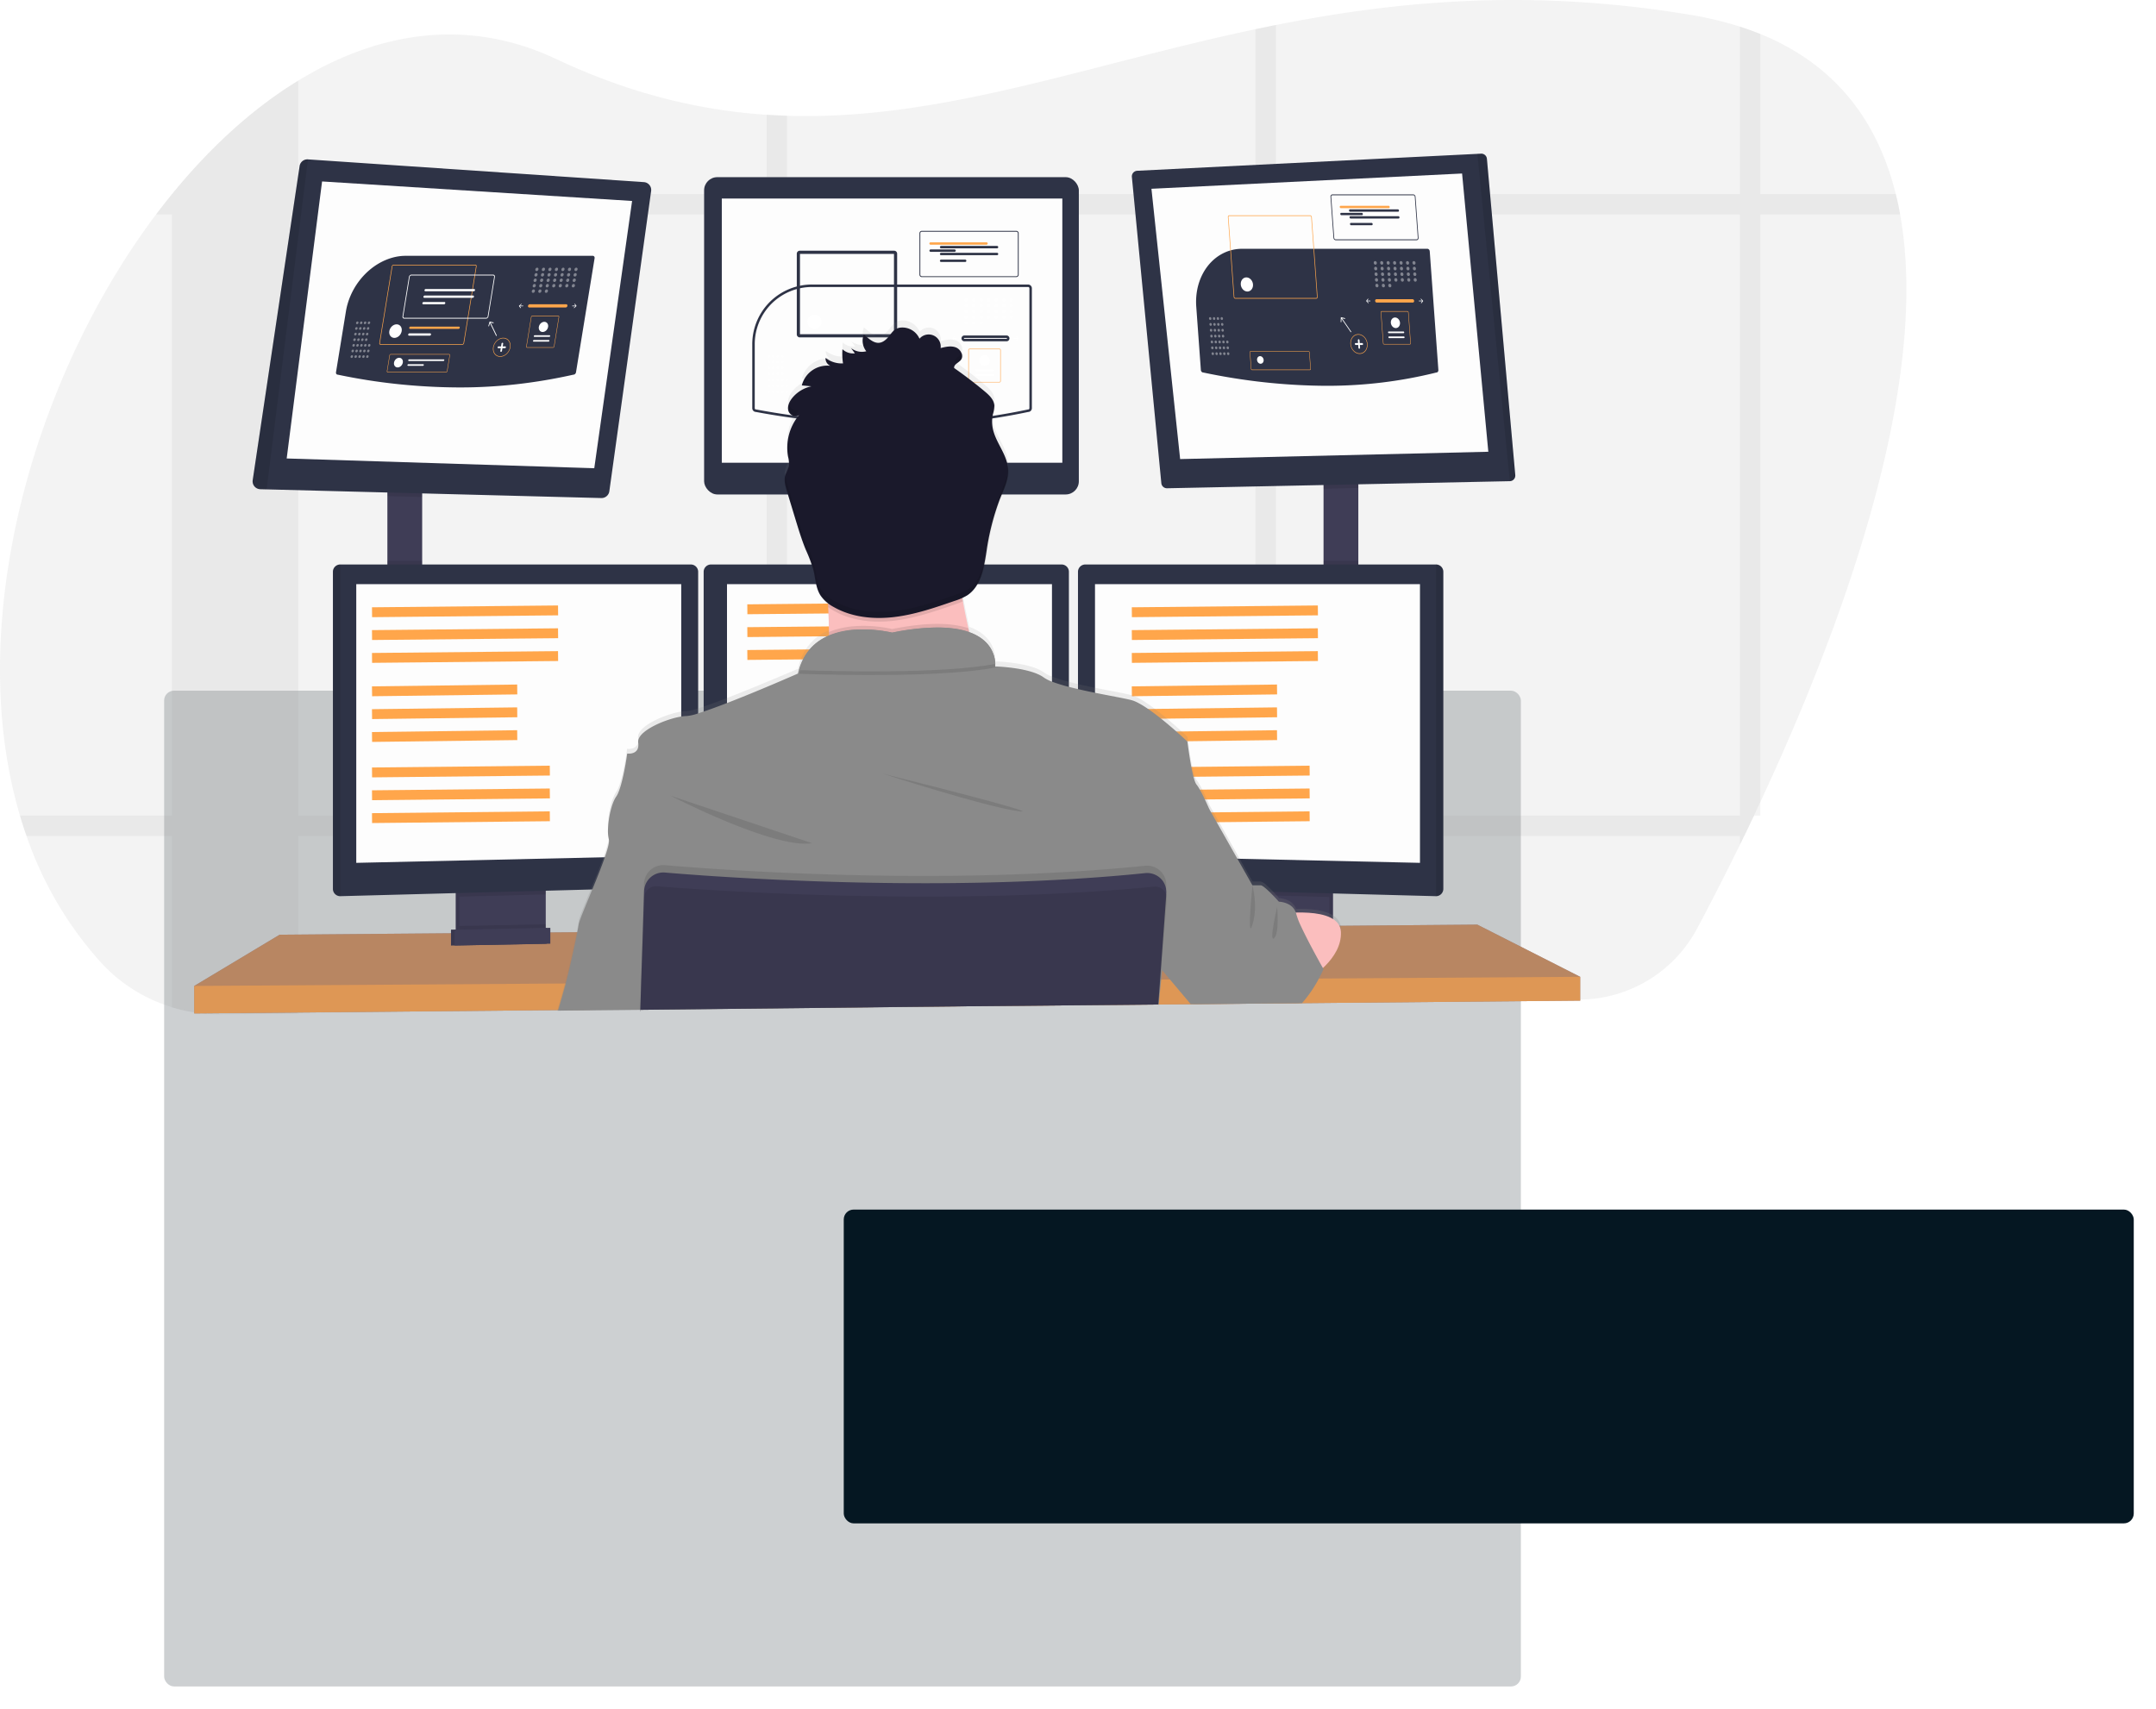 <svg xmlns="http://www.w3.org/2000/svg" xmlns:xlink="http://www.w3.org/1999/xlink" width="872.417" height="691.528" viewBox="0 0 872.417 691.528">
  <defs>
    <filter id="Rectangle_26" x="57.417" y="270.528" width="567" height="421" filterUnits="userSpaceOnUse">
      <feOffset dy="3" input="SourceAlpha"/>
      <feGaussianBlur stdDeviation="3" result="blur"/>
      <feFlood flood-opacity="0.161"/>
      <feComposite operator="in" in2="blur"/>
      <feComposite in="SourceGraphic"/>
    </filter>
    <filter id="Rectangle_27" x="332.417" y="480.528" width="540" height="145" filterUnits="userSpaceOnUse">
      <feOffset dy="3" input="SourceAlpha"/>
      <feGaussianBlur stdDeviation="3" result="blur-2"/>
      <feFlood flood-opacity="0.161"/>
      <feComposite operator="in" in2="blur-2"/>
      <feComposite in="SourceGraphic"/>
    </filter>
    <linearGradient id="linear-gradient" x1="0.5" y1="1" x2="0.5" y2="-0.001" gradientUnits="objectBoundingBox">
      <stop offset="0" stop-color="gray" stop-opacity="0.251"/>
      <stop offset="0.54" stop-color="gray" stop-opacity="0.122"/>
      <stop offset="1" stop-color="gray" stop-opacity="0.102"/>
    </linearGradient>
  </defs>
  <g id="Group_65" data-name="Group 65" transform="translate(-82.583 -3674.036)">
    <g id="Group_2" data-name="Group 2" transform="translate(0 -2400.437)">
      <g transform="matrix(1, 0, 0, 1, 82.58, 6074.47)" filter="url(#Rectangle_26)">
        <rect id="Rectangle_26-2" data-name="Rectangle 26" width="549" height="403" rx="4" transform="translate(66.42 276.53)" fill="#051722" opacity="0.2"/>
      </g>
      <g transform="matrix(1, 0, 0, 1, 82.58, 6074.47)" filter="url(#Rectangle_27)">
        <rect id="Rectangle_27-2" data-name="Rectangle 27" width="522" height="127" rx="4" transform="translate(341.42 486.53)" fill="#051722"/>
      </g>
    </g>
    <g id="undraw_programming_2svr" transform="translate(82.572 3674.001)">
      <path id="Path_149" data-name="Path 149" d="M791.643,497.561q-1.289,2.778-2.571,5.482-2,4.2-3.949,8.238c-.578,1.193-1.156,2.363-1.719,3.534-6.371,13.016-12.32,24.529-17.373,34a54.237,54.237,0,0,1-47.273,28.67l-112.348,1.222h-1.185l-9.631.1-8.238.089-25.263.274h-1.022l-12.861.141h-.393l-79.27.859-70.757.741-8.231.089-51.118.556h-.059l-33.152.356h-.356l-104.829,1.133-31.36.341a65.243,65.243,0,0,1-19.758-2.83,64,64,0,0,1-28.959-18.336,148.124,148.124,0,0,1-29.878-50.94q-1.43-4.067-2.667-8.238c-22.825-77.158,5-176.7,55.081-243.321q3.149-4.178,6.4-8.149l.052-.059c15.4-18.906,32.671-34.7,51.066-45.932,32.6-19.936,68.713-25.551,104.236-8.816,30.056,14.165,58.119,20.825,85.322,22.633,2.749.178,5.5.311,8.231.393,62.4,1.963,120.882-20.521,189.558-35.034,2.734-.578,5.475-1.148,8.238-1.689,48.992-9.749,103.339-14.891,167.97-4.082a140.085,140.085,0,0,1,19.825,4.741q4.275,1.378,8.238,2.963c30.849,12.55,47.673,35.738,54.822,64.794q1.015,4.045,1.756,8.231C860.9,329.606,823.773,428.745,791.643,497.561Z" transform="translate(-79.34 -172.91)" fill="#8a8a8a" opacity="0.1"/>
      <g id="Group_24" data-name="Group 24" transform="translate(8.085 10.136)" opacity="0.1">
        <path id="Path_150" data-name="Path 150" d="M224.358,217V594.546l-31.36.341a65.247,65.247,0,0,1-19.758-2.83V262.932h.052C188.694,244,205.963,228.209,224.358,217Z" transform="translate(-111.758 -194.464)" fill="#8a8a8a"/>
        <path id="Path_151" data-name="Path 151" d="M870.352,287.208H164.6q3.149-4.178,6.4-8.149V279H868.6Q869.611,283.023,870.352,287.208Z" transform="translate(-109.519 -210.532)" fill="#8a8a8a"/>
        <path id="Path_152" data-name="Path 152" d="M1037.938,190.463V506.8h-2.571q-2,4.2-3.949,8.238c-.578,1.193-1.156,2.363-1.719,3.534V187.47Q1033.975,188.848,1037.938,190.463Z" transform="translate(-333.72 -186.811)" fill="#8a8a8a"/>
        <path id="Path_153" data-name="Path 153" d="M773.328,186.58V582.373l-8.238.089V188.269C767.824,187.691,770.565,187.121,773.328,186.58Z" transform="translate(-265.143 -186.58)" fill="#8a8a8a"/>
        <path id="Path_154" data-name="Path 154" d="M506.341,236.013V597.23l-8.231.089V235.62C500.859,235.8,503.607,235.9,506.341,236.013Z" transform="translate(-195.952 -199.289)" fill="#8a8a8a"/>
        <path id="Path_155" data-name="Path 155" d="M791.9,618.52q-2,4.2-3.949,8.238H92.917q-1.43-4.067-2.667-8.238Z" transform="translate(-90.25 -298.523)" fill="#8a8a8a"/>
      </g>
      <rect id="Rectangle_203" data-name="Rectangle 203" width="14.076" height="42.717" transform="translate(156.764 196.946)" fill="#3f3d56"/>
      <rect id="Rectangle_204" data-name="Rectangle 204" width="14.076" height="45.191" transform="translate(535.577 194.723)" fill="#3f3d56"/>
      <path id="Path_156" data-name="Path 156" d="M666.914,526.264v9.631l-112.548,1.037-1.2.022-42.776.393-1.022.015-13,.111h-.385l-79.255.733-130.1,1.208h-.111l-33.078.311-.356.007L106.1,541.081V529.968l34.56-20.743L210,508.647l1.482-.007.489-.007,1.482-.022,33.293-.274,1.489-.007.474-.007,1.482-.007,10.675-.089.282-.007,26.337-.222h.215l205.508-1.734,5.03-.037h.5l3.838-.037,27.893-.23,1.482-.022,1.371-.015h.711l8.675-.067,1.719-.022,2.3-.015,7.223-.067,11.461-.1,1.482-.015,2.578-.015h.481l55.348-.474Z" transform="translate(-27.494 -130.907)" fill="#65617d"/>
      <path id="Path_157" data-name="Path 157" d="M666.914,526.264v9.631l-112.548,1.037-1.2.022-42.776.393-1.022.015-13,.111h-.385l-79.255.733-130.1,1.208h-.111l-33.078.311-.356.007L106.1,541.081V529.968l34.56-20.743L210,508.647l1.482-.007.489-.007,1.482-.022,33.293-.274,1.489-.007.474-.007,1.482-.007,10.675-.089.282-.007,26.337-.222h.215l205.508-1.734,5.03-.037h.5l3.838-.037,27.893-.23,1.482-.022,1.371-.015h.711l8.675-.067,1.719-.022,2.3-.015,7.223-.067,11.461-.1,1.482-.015,2.578-.015h.481l55.348-.474Z" transform="translate(-27.494 -130.907)" fill="#ffa64b" opacity="0.536"/>
      <path id="Path_158" data-name="Path 158" d="M363.215,656.57v18.143a4.541,4.541,0,0,1-2.593,4.1,4.445,4.445,0,0,1-1.852.444l-25.855.548a4.445,4.445,0,0,1-2-.422,4.534,4.534,0,0,1-2.645-4.126V656.57Z" transform="translate(-143.851 -298.247)" fill="#3f3d56"/>
      <path id="Path_159" data-name="Path 159" d="M363.215,656.57v18.143a4.541,4.541,0,0,1-2.593,4.1,4.445,4.445,0,0,1-1.852.444l-25.855.548a4.445,4.445,0,0,1-2-.422,4.534,4.534,0,0,1-2.645-4.126V656.57Z" transform="translate(-143.851 -298.247)" opacity="0.1"/>
      <path id="Path_160" data-name="Path 160" d="M365.215,656.57v18.143a4.541,4.541,0,0,1-2.593,4.1,4.445,4.445,0,0,1-1.852.444l-25.855.548a4.446,4.446,0,0,1-2-.422,4.534,4.534,0,0,1-2.645-4.126V656.57Z" transform="translate(-144.369 -298.247)" fill="#3f3d56"/>
      <rect id="Rectangle_205" data-name="Rectangle 205" width="34.945" height="23.336" transform="translate(504.461 358.323)" fill="#3f3d56"/>
      <rect id="Rectangle_206" data-name="Rectangle 206" width="34.945" height="23.336" transform="translate(504.461 358.323)" opacity="0.1"/>
      <rect id="Rectangle_207" data-name="Rectangle 207" width="34.945" height="23.336" transform="translate(502.98 358.323)" fill="#3f3d56"/>
      <path id="Path_161" data-name="Path 161" d="M225.676,265.82v4.245L211.6,269.7V265.82Z" transform="translate(-54.836 -68.881)" opacity="0.1"/>
      <path id="Path_162" data-name="Path 162" d="M378.589,272.824l-16.913,121.5a3.186,3.186,0,0,1-3.237,2.748l-135.425-3.512-2.571-.067a3.186,3.186,0,0,1-3.082-3.608L236.348,262.7a3.186,3.186,0,0,1,3.363-2.689l135.914,9.2a3.178,3.178,0,0,1,2.963,3.615Z" transform="translate(-115.1 -195.471)" fill="#2e3346"/>
      <path id="Path_163" data-name="Path 163" d="M170.92,99.16,156.6,211.271l124.461,3.949,15.306-108.162Z" transform="translate(-40.582 -25.689)" fill="#fdfdfd"/>
      <rect id="Rectangle_208" data-name="Rectangle 208" width="151.627" height="128.409" rx="5.33" transform="translate(284.929 71.737)" fill="#2e3346"/>
      <rect id="Rectangle_209" data-name="Rectangle 209" width="137.796" height="106.925" transform="translate(292.085 80.383)" fill="#fdfdfd"/>
      <path id="Path_164" data-name="Path 164" d="M737.006,262.82v2.808l-14.076.289v-3.1Z" transform="translate(-187.353 -68.104)" opacity="0.1"/>
      <path id="Path_165" data-name="Path 165" d="M852.723,387.012a2.282,2.282,0,0,1-2.223,2.43l-138.685,2.867a2.282,2.282,0,0,1-2.319-2.067l-11.92-123.927a2.282,2.282,0,0,1,2.163-2.5l137.633-6.845,1.482-.074a2.274,2.274,0,0,1,2.385,2.074Z" transform="translate(-239.558 -194.667)" fill="#2e3346"/>
      <path id="Path_166" data-name="Path 166" d="M628.93,101l125.7-6.179,10.616,112.607-124.705,2.963Z" transform="translate(-162.992 -24.565)" fill="#fdfdfd"/>
      <path id="Path_167" data-name="Path 167" d="M901.63,387.012a2.282,2.282,0,0,1-2.222,2.43L886.28,256.973l1.482-.074a2.274,2.274,0,0,1,2.385,2.074Z" transform="translate(-288.466 -194.667)" opacity="0.1"/>
      <path id="Path_168" data-name="Path 168" d="M239.733,260,223.013,393.555l-2.571-.067a3.186,3.186,0,0,1-3.082-3.608l18.988-127.187A3.186,3.186,0,0,1,239.733,260Z" transform="translate(-115.1 -195.468)" opacity="0.1"/>
      <rect id="Rectangle_210" data-name="Rectangle 210" width="14.076" height="12.654" transform="translate(156.764 227.009)" opacity="0.1"/>
      <path id="Path_169" data-name="Path 169" d="M285.875,483.65v3.682l-34.945.933V483.65Z" transform="translate(-65.029 -125.335)" opacity="0.1"/>
      <path id="Path_170" data-name="Path 170" d="M408.987,484.246V608.855a2.963,2.963,0,0,1-2.852,2.926L264.153,615.56h-.037a2.963,2.963,0,0,1-2.926-2.926V484.246a2.963,2.963,0,0,1,2.926-2.926H406.061a2.963,2.963,0,0,1,2.926,2.926Z" transform="translate(-126.466 -252.829)" fill="#2e3346"/>
      <path id="Path_171" data-name="Path 171" d="M264.153,481.32V615.56h-.037a2.963,2.963,0,0,1-2.926-2.926V484.246a2.963,2.963,0,0,1,2.926-2.926Z" transform="translate(-126.466 -252.829)" opacity="0.1"/>
      <path id="Path_172" data-name="Path 172" d="M194.6,319.15H326.1V428.979l-131.5,2.963Z" transform="translate(-50.43 -82.703)" fill="#fdfdfd"/>
      <rect id="Rectangle_211" data-name="Rectangle 211" width="14.076" height="12.905" transform="translate(535.577 227.009)" opacity="0.1"/>
      <path id="Path_173" data-name="Path 173" d="M713.875,483.65V488.4l-34.945-.933V483.65Z" transform="translate(-175.95 -125.335)" opacity="0.1"/>
      <path id="Path_174" data-name="Path 174" d="M815.977,484.246V612.633a2.963,2.963,0,0,1-2.963,2.926h0L671,611.782a2.963,2.963,0,0,1-2.852-2.926V484.246a2.963,2.963,0,0,1,2.926-2.926H813.021a2.963,2.963,0,0,1,2.956,2.926Z" transform="translate(-231.935 -252.829)" fill="#2e3346"/>
      <path id="Path_175" data-name="Path 175" d="M866.653,484.246V612.633a2.963,2.963,0,0,1-2.963,2.926h0V481.32h0a2.963,2.963,0,0,1,2.963,2.927Z" transform="translate(-282.611 -252.829)" opacity="0.1"/>
      <path id="Path_176" data-name="Path 176" d="M729.6,319.15H598.1V428.979l131.5,2.963Z" transform="translate(-155.002 -82.703)" fill="#fdfdfd"/>
      <path id="Path_177" data-name="Path 177" d="M611.487,484.246V608.855a2.963,2.963,0,0,1-2.852,2.926L466.653,615.56h0a2.963,2.963,0,0,1-2.963-2.927V484.246a2.963,2.963,0,0,1,2.926-2.926H608.561A2.963,2.963,0,0,1,611.487,484.246Z" transform="translate(-178.946 -252.829)" fill="#2e3346"/>
      <path id="Path_178" data-name="Path 178" d="M397.1,319.15H528.6V428.979l-131.5,2.963Z" transform="translate(-102.911 -82.703)" fill="#fdfdfd"/>
      <path id="Path_179" data-name="Path 179" d="M666.914,533.65v9.631l-112.548,1.037-1.2.022-42.776.393-1.022.015-13,.111h-.385l-79.255.733-130.1,1.208h-.111l-33.078.311-.356.007L106.1,548.467V537.354l150.027-.985h.356l30.367-.207h.141l209.716-1.385h.215l.126-.007h.348l3.549-.022h1.082l55.185-.37,3.26-.015.726-.007Z" transform="translate(-27.494 -138.293)" fill="#ffa64b" opacity="0.536"/>
      <circle id="Ellipse_149" data-name="Ellipse 149" cx="38.027" cy="38.027" r="38.027" transform="translate(322.956 163.608)" fill="#fbbebe"/>
      <g id="Group_52" data-name="Group 52">
        <g id="Group_49" data-name="Group 49" transform="translate(310.586 -6.201)">
          <line id="Line_2" data-name="Line 2" y1="0.741" x2="75.277" transform="translate(147.422 253.272)" fill="none" stroke="#ffa64b" stroke-miterlimit="10" stroke-width="4"/>
          <line id="Line_3" data-name="Line 3" y1="0.733" x2="75.277" transform="translate(147.422 262.517)" fill="none" stroke="#ffa64b" stroke-miterlimit="10" stroke-width="4"/>
          <line id="Line_4" data-name="Line 4" y1="0.741" x2="75.277" transform="translate(147.422 271.756)" fill="none" stroke="#ffa64b" stroke-miterlimit="10" stroke-width="4"/>
        </g>
        <g id="Group_50" data-name="Group 50" transform="translate(310.586 25.799)">
          <line id="Line_2-2" data-name="Line 2" y1="0.741" x2="58.751" transform="translate(147.422 253.272)" fill="none" stroke="#ffa64b" stroke-miterlimit="10" stroke-width="4"/>
          <line id="Line_3-2" data-name="Line 3" y1="0.733" x2="58.751" transform="translate(147.422 262.517)" fill="none" stroke="#ffa64b" stroke-miterlimit="10" stroke-width="4"/>
          <line id="Line_4-2" data-name="Line 4" y1="0.741" x2="58.751" transform="translate(147.422 271.756)" fill="none" stroke="#ffa64b" stroke-miterlimit="10" stroke-width="4"/>
        </g>
        <g id="Group_51" data-name="Group 51" transform="translate(310.586 58.633)">
          <line id="Line_2-3" data-name="Line 2" y1="0.741" x2="71.943" transform="translate(147.422 253.272)" fill="none" stroke="#ffa64b" stroke-miterlimit="10" stroke-width="4"/>
          <line id="Line_3-3" data-name="Line 3" y1="0.733" x2="71.943" transform="translate(147.422 262.517)" fill="none" stroke="#ffa64b" stroke-miterlimit="10" stroke-width="4"/>
          <line id="Line_4-3" data-name="Line 4" y1="0.741" x2="71.943" transform="translate(147.422 271.756)" fill="none" stroke="#ffa64b" stroke-miterlimit="10" stroke-width="4"/>
        </g>
      </g>
      <g id="Group_48" data-name="Group 48" transform="translate(155 -7.388)">
        <line id="Line_2-4" data-name="Line 2" y1="0.741" x2="75.277" transform="translate(147.422 253.272)" fill="none" stroke="#ffa64b" stroke-miterlimit="10" stroke-width="4"/>
        <line id="Line_3-4" data-name="Line 3" y1="0.733" x2="75.277" transform="translate(147.422 262.517)" fill="none" stroke="#ffa64b" stroke-miterlimit="10" stroke-width="4"/>
        <line id="Line_4-4" data-name="Line 4" y1="0.741" x2="75.277" transform="translate(147.422 271.756)" fill="none" stroke="#ffa64b" stroke-miterlimit="10" stroke-width="4"/>
      </g>
      <g id="undraw_design_components_9vy6" transform="matrix(0.866, 0, -0.155, 0.951, 143.654, 103.569)">
        <path id="Path_128" data-name="Path 128" d="M133.694,205.26a23.571,23.571,0,0,0-8.89,1.724l-.342.141A23.662,23.662,0,0,0,110,228.954v25.855a1.031,1.031,0,0,0,1.03,1.03l.02,0a322.665,322.665,0,0,0,57.373,5.432h.819a250.634,250.634,0,0,0,51.847-5.43l.024,0a1.031,1.031,0,0,0,1.03-1.03V206.289a1.031,1.031,0,0,0-1.03-1.03Z" transform="translate(-110 -205.26)" fill="#2e3346"/>
        <path id="Path_40" data-name="Path 40" d="M850.533,385.452a.68.68,0,1,0,0,1.361h17.06a.681.681,0,0,0,.022-1.361H850.533Z" transform="translate(-765.19 -364.832)" fill="#ffa64b"/>
        <path id="Path_129" data-name="Path 129" d="M1031.138,383.493a.134.134,0,0,0,0,.189l.575.575H1030.3a.134.134,0,1,0,0,.268h1.417l-.575.575a.134.134,0,0,0,.189.189l.8-.8a.134.134,0,0,0,0-.189l-.8-.8A.134.134,0,0,0,1031.138,383.493Z" transform="translate(-924.865 -363.063)" fill="#fff"/>
        <path id="Path_130" data-name="Path 130" d="M813.942,383.493a.134.134,0,0,1,0,.189l-.575.575h1.417a.134.134,0,0,1,0,.268h-1.417l.575.575a.134.134,0,0,1-.189.189l-.8-.8a.134.134,0,0,1,0-.189l.8-.8A.134.134,0,0,1,813.942,383.493Z" transform="translate(-732.474 -363.063)" fill="#fff"/>
        <g id="Group_22" data-name="Group 22" transform="translate(85.301 5.035)" opacity="0.4">
          <circle id="Ellipse_86" data-name="Ellipse 86" cx="0.731" cy="0.731" r="0.731" fill="#fff"/>
          <circle id="Ellipse_87" data-name="Ellipse 87" cx="0.731" cy="0.731" r="0.731" transform="translate(3.047)" fill="#fff"/>
          <circle id="Ellipse_88" data-name="Ellipse 88" cx="0.731" cy="0.731" r="0.731" transform="translate(6.093)" fill="#fff"/>
          <circle id="Ellipse_89" data-name="Ellipse 89" cx="0.731" cy="0.731" r="0.731" transform="translate(9.14)" fill="#fff"/>
          <circle id="Ellipse_90" data-name="Ellipse 90" cx="0.731" cy="0.731" r="0.731" transform="translate(12.187)" fill="#fff"/>
          <circle id="Ellipse_91" data-name="Ellipse 91" cx="0.731" cy="0.731" r="0.731" transform="translate(15.234)" fill="#fff"/>
          <circle id="Ellipse_92" data-name="Ellipse 92" cx="0.731" cy="0.731" r="0.731" transform="translate(18.28)" fill="#fff"/>
          <circle id="Ellipse_93" data-name="Ellipse 93" cx="0.731" cy="0.731" r="0.731" transform="translate(0 2.316)" fill="#fff"/>
          <circle id="Ellipse_94" data-name="Ellipse 94" cx="0.731" cy="0.731" r="0.731" transform="translate(3.047 2.316)" fill="#fff"/>
          <circle id="Ellipse_95" data-name="Ellipse 95" cx="0.731" cy="0.731" r="0.731" transform="translate(6.093 2.316)" fill="#fff"/>
          <circle id="Ellipse_96" data-name="Ellipse 96" cx="0.731" cy="0.731" r="0.731" transform="translate(9.14 2.316)" fill="#fff"/>
          <circle id="Ellipse_97" data-name="Ellipse 97" cx="0.731" cy="0.731" r="0.731" transform="translate(12.187 2.316)" fill="#fff"/>
          <circle id="Ellipse_98" data-name="Ellipse 98" cx="0.731" cy="0.731" r="0.731" transform="translate(15.234 2.316)" fill="#fff"/>
          <circle id="Ellipse_99" data-name="Ellipse 99" cx="0.731" cy="0.731" r="0.731" transform="translate(18.28 2.316)" fill="#fff"/>
          <circle id="Ellipse_100" data-name="Ellipse 100" cx="0.731" cy="0.731" r="0.731" transform="translate(0 4.631)" fill="#fff"/>
          <circle id="Ellipse_101" data-name="Ellipse 101" cx="0.731" cy="0.731" r="0.731" transform="translate(3.047 4.631)" fill="#fff"/>
          <circle id="Ellipse_102" data-name="Ellipse 102" cx="0.731" cy="0.731" r="0.731" transform="translate(6.093 4.631)" fill="#fff"/>
          <circle id="Ellipse_103" data-name="Ellipse 103" cx="0.731" cy="0.731" r="0.731" transform="translate(9.14 4.631)" fill="#fff"/>
          <circle id="Ellipse_104" data-name="Ellipse 104" cx="0.731" cy="0.731" r="0.731" transform="translate(12.187 4.631)" fill="#fff"/>
          <circle id="Ellipse_105" data-name="Ellipse 105" cx="0.731" cy="0.731" r="0.731" transform="translate(15.234 4.631)" fill="#fff"/>
          <circle id="Ellipse_106" data-name="Ellipse 106" cx="0.731" cy="0.731" r="0.731" transform="translate(18.28 4.631)" fill="#fff"/>
          <circle id="Ellipse_107" data-name="Ellipse 107" cx="0.731" cy="0.731" r="0.731" transform="translate(0 6.947)" fill="#fff"/>
          <circle id="Ellipse_108" data-name="Ellipse 108" cx="0.731" cy="0.731" r="0.731" transform="translate(3.047 6.947)" fill="#fff"/>
          <circle id="Ellipse_109" data-name="Ellipse 109" cx="0.731" cy="0.731" r="0.731" transform="translate(0 9.262)" fill="#fff"/>
          <circle id="Ellipse_110" data-name="Ellipse 110" cx="0.731" cy="0.731" r="0.731" transform="translate(3.047 9.262)" fill="#fff"/>
          <circle id="Ellipse_111" data-name="Ellipse 111" cx="0.731" cy="0.731" r="0.731" transform="translate(6.093 9.262)" fill="#fff"/>
          <circle id="Ellipse_112" data-name="Ellipse 112" cx="0.731" cy="0.731" r="0.731" transform="translate(6.093 6.947)" fill="#fff"/>
          <circle id="Ellipse_113" data-name="Ellipse 113" cx="0.731" cy="0.731" r="0.731" transform="translate(9.14 6.947)" fill="#fff"/>
          <circle id="Ellipse_114" data-name="Ellipse 114" cx="0.731" cy="0.731" r="0.731" transform="translate(12.187 6.947)" fill="#fff"/>
          <circle id="Ellipse_115" data-name="Ellipse 115" cx="0.731" cy="0.731" r="0.731" transform="translate(15.234 6.947)" fill="#fff"/>
          <circle id="Ellipse_116" data-name="Ellipse 116" cx="0.731" cy="0.731" r="0.731" transform="translate(18.28 6.947)" fill="#fff"/>
        </g>
        <path id="Path_131" data-name="Path 131" d="M738.921,518.246a4.036,4.036,0,1,1,4.036-4.036A4.036,4.036,0,0,1,738.921,518.246Zm0-7.844a3.807,3.807,0,1,0,3.807,3.807A3.807,3.807,0,0,0,738.921,510.4Z" transform="translate(-663.378 -475.282)" fill="#ffa64b"/>
        <path id="Path_132" data-name="Path 132" d="M756.736,530.09h-1.161v-1.161a.387.387,0,1,0-.774,0v1.161h-1.161a.387.387,0,1,0,0,.774H754.8v1.161a.387.387,0,0,0,.774,0v-1.161h1.161a.387.387,0,1,0,0-.774Z" transform="translate(-679.645 -491.549)" fill="#fff"/>
        <g id="Group_23" data-name="Group 23" transform="translate(5.607 27.938)" opacity="0.4">
          <circle id="Ellipse_117" data-name="Ellipse 117" cx="0.575" cy="0.575" r="0.575" transform="translate(0 14.372)" fill="#fff"/>
          <circle id="Ellipse_118" data-name="Ellipse 118" cx="0.575" cy="0.575" r="0.575" transform="translate(0 11.977)" fill="#fff"/>
          <circle id="Ellipse_119" data-name="Ellipse 119" cx="0.575" cy="0.575" r="0.575" transform="translate(0 9.582)" fill="#fff"/>
          <circle id="Ellipse_120" data-name="Ellipse 120" cx="0.575" cy="0.575" r="0.575" transform="translate(0 7.186)" fill="#fff"/>
          <circle id="Ellipse_121" data-name="Ellipse 121" cx="0.575" cy="0.575" r="0.575" transform="translate(0 4.791)" fill="#fff"/>
          <circle id="Ellipse_122" data-name="Ellipse 122" cx="0.575" cy="0.575" r="0.575" transform="translate(0 2.395)" fill="#fff"/>
          <circle id="Ellipse_123" data-name="Ellipse 123" cx="0.575" cy="0.575" r="0.575" fill="#fff"/>
          <circle id="Ellipse_124" data-name="Ellipse 124" cx="0.575" cy="0.575" r="0.575" transform="translate(1.821 14.372)" fill="#fff"/>
          <circle id="Ellipse_125" data-name="Ellipse 125" cx="0.575" cy="0.575" r="0.575" transform="translate(1.821 11.977)" fill="#fff"/>
          <circle id="Ellipse_126" data-name="Ellipse 126" cx="0.575" cy="0.575" r="0.575" transform="translate(1.821 9.582)" fill="#fff"/>
          <circle id="Ellipse_127" data-name="Ellipse 127" cx="0.575" cy="0.575" r="0.575" transform="translate(1.821 7.186)" fill="#fff"/>
          <circle id="Ellipse_128" data-name="Ellipse 128" cx="0.575" cy="0.575" r="0.575" transform="translate(1.821 4.791)" fill="#fff"/>
          <circle id="Ellipse_129" data-name="Ellipse 129" cx="0.575" cy="0.575" r="0.575" transform="translate(1.821 2.395)" fill="#fff"/>
          <circle id="Ellipse_130" data-name="Ellipse 130" cx="0.575" cy="0.575" r="0.575" transform="translate(1.821)" fill="#fff"/>
          <circle id="Ellipse_131" data-name="Ellipse 131" cx="0.575" cy="0.575" r="0.575" transform="translate(3.641 14.372)" fill="#fff"/>
          <circle id="Ellipse_132" data-name="Ellipse 132" cx="0.575" cy="0.575" r="0.575" transform="translate(3.641 11.977)" fill="#fff"/>
          <circle id="Ellipse_133" data-name="Ellipse 133" cx="0.575" cy="0.575" r="0.575" transform="translate(3.641 9.582)" fill="#fff"/>
          <circle id="Ellipse_134" data-name="Ellipse 134" cx="0.575" cy="0.575" r="0.575" transform="translate(3.641 7.186)" fill="#fff"/>
          <circle id="Ellipse_135" data-name="Ellipse 135" cx="0.575" cy="0.575" r="0.575" transform="translate(3.641 4.791)" fill="#fff"/>
          <circle id="Ellipse_136" data-name="Ellipse 136" cx="0.575" cy="0.575" r="0.575" transform="translate(3.641 2.395)" fill="#fff"/>
          <circle id="Ellipse_137" data-name="Ellipse 137" cx="0.575" cy="0.575" r="0.575" transform="translate(3.641)" fill="#fff"/>
          <circle id="Ellipse_138" data-name="Ellipse 138" cx="0.575" cy="0.575" r="0.575" transform="translate(5.462 14.372)" fill="#fff"/>
          <circle id="Ellipse_139" data-name="Ellipse 139" cx="0.575" cy="0.575" r="0.575" transform="translate(5.462 11.977)" fill="#fff"/>
          <circle id="Ellipse_140" data-name="Ellipse 140" cx="0.575" cy="0.575" r="0.575" transform="translate(7.282 14.372)" fill="#fff"/>
          <circle id="Ellipse_141" data-name="Ellipse 141" cx="0.575" cy="0.575" r="0.575" transform="translate(7.282 11.977)" fill="#fff"/>
          <circle id="Ellipse_142" data-name="Ellipse 142" cx="0.575" cy="0.575" r="0.575" transform="translate(7.282 9.582)" fill="#fff"/>
          <circle id="Ellipse_143" data-name="Ellipse 143" cx="0.575" cy="0.575" r="0.575" transform="translate(5.462 9.582)" fill="#fff"/>
          <circle id="Ellipse_144" data-name="Ellipse 144" cx="0.575" cy="0.575" r="0.575" transform="translate(5.462 7.186)" fill="#fff"/>
          <circle id="Ellipse_145" data-name="Ellipse 145" cx="0.575" cy="0.575" r="0.575" transform="translate(5.462 4.791)" fill="#fff"/>
          <circle id="Ellipse_146" data-name="Ellipse 146" cx="0.575" cy="0.575" r="0.575" transform="translate(5.462 2.395)" fill="#fff"/>
          <circle id="Ellipse_147" data-name="Ellipse 147" cx="0.575" cy="0.575" r="0.575" transform="translate(5.462)" fill="#fff"/>
        </g>
        <path id="Path_133" data-name="Path 133" d="M306.382,238.262H268.191a.708.708,0,0,0-.707.707v32.657a.708.708,0,0,0,.707.707h38.191a.708.708,0,0,0,.707-.707V238.969A.708.708,0,0,0,306.382,238.262Zm.424,33.365a.425.425,0,0,1-.424.425H268.191a.425.425,0,0,1-.424-.425V238.969a.425.425,0,0,1,.424-.425h38.191a.425.425,0,0,1,.424.425Z" transform="translate(-249.463 -234.486)" fill="#ffa64b"/>
        <path id="Path_134" data-name="Path 134" d="M306.114,462.972c0,.05,0,.1,0,.15a2.881,2.881,0,0,1-5.754,0c0-.049,0-.1,0-.15a2.881,2.881,0,1,1,5.762,0Z" transform="translate(-278.57 -430.93)" fill="#fff"/>
        <path id="Path_135" data-name="Path 135" d="M402.583,468.479H379.947a.48.48,0,1,0,0,.96h22.636a.48.48,0,1,0,0-.96Z" transform="translate(-348.631 -438.358)" fill="#ffa64b"/>
        <path id="Path_136" data-name="Path 136" d="M389.692,493.66h-9.74a.48.48,0,0,0,0,.959h9.74a.48.48,0,0,0,0-.959Z" transform="translate(-348.636 -460.658)" fill="#fff"/>
        <path id="Path_137" data-name="Path 137" d="M383.578,294H345.387a.979.979,0,0,1-.978-.978v-16.76a.979.979,0,0,1,.978-.978h38.191a.979.979,0,0,1,.978.978v16.76A.979.979,0,0,1,383.578,294Zm-38.191-18.373a.636.636,0,0,0-.635.635v16.76a.636.636,0,0,0,.635.635h38.191a.636.636,0,0,0,.635-.635v-16.76a.636.636,0,0,0-.635-.635Z" transform="translate(-317.585 -267.267)" fill="#fff"/>
        <path id="Path_138" data-name="Path 138" d="M417.208,328.7a.48.48,0,0,0,0,.96h22.636a.48.48,0,1,0,0-.96Z" transform="translate(-381.629 -314.574)" fill="#fff"/>
        <path id="Path_139" data-name="Path 139" d="M417.208,353.012a.48.48,0,0,0,0,.96h22.636a.48.48,0,1,0,0-.96Z" transform="translate(-381.629 -336.104)" fill="#fff"/>
        <path id="Path_140" data-name="Path 140" d="M417.208,377.029a.48.48,0,0,0,0,.96h9.74a.48.48,0,0,0,0-.96Z" transform="translate(-381.629 -357.374)" fill="#fff"/>
        <path id="Path_141" data-name="Path 141" d="M705.926,455.417,702.091,450l1.242.259a.172.172,0,0,0,.07-.336l-1.85-.385-.25,1.873a.172.172,0,0,0,.341.045l.167-1.258,3.836,5.414a.172.172,0,0,0,.28-.2Z" transform="translate(-633.637 -421.587)" fill="#fff"/>
        <path id="Path_142" data-name="Path 142" d="M344.766,578.427H317.5a.506.506,0,0,1-.5-.5v-6.763a.505.505,0,0,1,.5-.5h27.264a.505.505,0,0,1,.5.5v6.763A.506.506,0,0,1,344.766,578.427ZM317.5,570.856a.3.3,0,0,0-.3.3v6.763a.3.3,0,0,0,.3.3h27.264a.3.3,0,0,0,.3-.3v-6.763a.3.3,0,0,0-.3-.3Z" transform="translate(-293.31 -528.842)" fill="#ffa64b"/>
        <circle id="Ellipse_148" data-name="Ellipse 148" cx="2.057" cy="2.057" r="2.057" transform="translate(26.372 43.383)" fill="#fff"/>
        <path id="Path_143" data-name="Path 143" d="M397.285,590.368a.343.343,0,1,0,0,.686h16.16a.343.343,0,1,0,0-.686Z" transform="translate(-364.107 -546.299)" fill="#fff"/>
        <path id="Path_144" data-name="Path 144" d="M397.285,608.341a.343.343,0,1,0,0,.686h6.954a.343.343,0,1,0,0-.686Z" transform="translate(-364.107 -562.215)" fill="#fff"/>
        <path id="Path_145" data-name="Path 145" d="M870.117,428.016h12.117a.506.506,0,0,1,.5.5v12.62a.505.505,0,0,1-.5.5H870.117a.505.505,0,0,1-.5-.5v-12.62A.505.505,0,0,1,870.117,428.016Zm12.117,13.428a.3.3,0,0,0,.3-.3v-12.62a.3.3,0,0,0-.3-.3H870.117a.3.3,0,0,0-.3.3v12.62a.3.3,0,0,0,.3.3Z" transform="translate(-782.688 -402.525)" fill="#ffa64b"/>
        <path id="Path_146" data-name="Path 146" d="M900.889,519.075a.343.343,0,0,0,0-.686h-6.954a.343.343,0,0,0,0,.686Z" transform="translate(-803.924 -482.557)" fill="#fff"/>
        <path id="Path_147" data-name="Path 147" d="M900.889,501.426a.343.343,0,0,0,0-.686h-6.954a.343.343,0,0,0,0,.686Z" transform="translate(-803.924 -466.928)" fill="#fff"/>
        <path id="Path_148" data-name="Path 148" d="M910.273,450.758a2.158,2.158,0,1,1-2.158,2.158A2.158,2.158,0,0,1,910.273,450.758Z" transform="translate(-816.785 -422.665)" fill="#fff"/>
      </g>
      <g id="undraw_design_components_9vy6-2" data-name="undraw_design_components_9vy6" transform="matrix(0.857, 0, 0.072, 0.99, 482.368, 100.722)">
        <path id="Path_128-2" data-name="Path 128" d="M133.694,205.26a23.571,23.571,0,0,0-8.89,1.724l-.342.141A23.662,23.662,0,0,0,110,228.954v25.855a1.031,1.031,0,0,0,1.03,1.03l.02,0a322.665,322.665,0,0,0,57.373,5.432h.819a250.634,250.634,0,0,0,51.847-5.43l.024,0a1.031,1.031,0,0,0,1.03-1.03V206.289a1.031,1.031,0,0,0-1.03-1.03Z" transform="translate(-110 -205.26)" fill="#2e3346"/>
        <path id="Path_40-2" data-name="Path 40" d="M850.533,385.452a.68.68,0,1,0,0,1.361h17.06a.681.681,0,0,0,.022-1.361H850.533Z" transform="translate(-765.19 -364.832)" fill="#ffa64b"/>
        <path id="Path_129-2" data-name="Path 129" d="M1031.138,383.493a.134.134,0,0,0,0,.189l.575.575H1030.3a.134.134,0,1,0,0,.268h1.417l-.575.575a.134.134,0,0,0,.189.189l.8-.8a.134.134,0,0,0,0-.189l-.8-.8A.134.134,0,0,0,1031.138,383.493Z" transform="translate(-924.865 -363.063)" fill="#fff"/>
        <path id="Path_130-2" data-name="Path 130" d="M813.942,383.493a.134.134,0,0,1,0,.189l-.575.575h1.417a.134.134,0,0,1,0,.268h-1.417l.575.575a.134.134,0,0,1-.189.189l-.8-.8a.134.134,0,0,1,0-.189l.8-.8A.134.134,0,0,1,813.942,383.493Z" transform="translate(-732.474 -363.063)" fill="#fff"/>
        <g id="Group_22-2" data-name="Group 22" transform="translate(85.301 5.035)" opacity="0.4">
          <circle id="Ellipse_86-2" data-name="Ellipse 86" cx="0.731" cy="0.731" r="0.731" fill="#fff"/>
          <circle id="Ellipse_87-2" data-name="Ellipse 87" cx="0.731" cy="0.731" r="0.731" transform="translate(3.047)" fill="#fff"/>
          <circle id="Ellipse_88-2" data-name="Ellipse 88" cx="0.731" cy="0.731" r="0.731" transform="translate(6.093)" fill="#fff"/>
          <circle id="Ellipse_89-2" data-name="Ellipse 89" cx="0.731" cy="0.731" r="0.731" transform="translate(9.14)" fill="#fff"/>
          <circle id="Ellipse_90-2" data-name="Ellipse 90" cx="0.731" cy="0.731" r="0.731" transform="translate(12.187)" fill="#fff"/>
          <circle id="Ellipse_91-2" data-name="Ellipse 91" cx="0.731" cy="0.731" r="0.731" transform="translate(15.234)" fill="#fff"/>
          <circle id="Ellipse_92-2" data-name="Ellipse 92" cx="0.731" cy="0.731" r="0.731" transform="translate(18.28)" fill="#fff"/>
          <circle id="Ellipse_93-2" data-name="Ellipse 93" cx="0.731" cy="0.731" r="0.731" transform="translate(0 2.316)" fill="#fff"/>
          <circle id="Ellipse_94-2" data-name="Ellipse 94" cx="0.731" cy="0.731" r="0.731" transform="translate(3.047 2.316)" fill="#fff"/>
          <circle id="Ellipse_95-2" data-name="Ellipse 95" cx="0.731" cy="0.731" r="0.731" transform="translate(6.093 2.316)" fill="#fff"/>
          <circle id="Ellipse_96-2" data-name="Ellipse 96" cx="0.731" cy="0.731" r="0.731" transform="translate(9.14 2.316)" fill="#fff"/>
          <circle id="Ellipse_97-2" data-name="Ellipse 97" cx="0.731" cy="0.731" r="0.731" transform="translate(12.187 2.316)" fill="#fff"/>
          <circle id="Ellipse_98-2" data-name="Ellipse 98" cx="0.731" cy="0.731" r="0.731" transform="translate(15.234 2.316)" fill="#fff"/>
          <circle id="Ellipse_99-2" data-name="Ellipse 99" cx="0.731" cy="0.731" r="0.731" transform="translate(18.28 2.316)" fill="#fff"/>
          <circle id="Ellipse_100-2" data-name="Ellipse 100" cx="0.731" cy="0.731" r="0.731" transform="translate(0 4.631)" fill="#fff"/>
          <circle id="Ellipse_101-2" data-name="Ellipse 101" cx="0.731" cy="0.731" r="0.731" transform="translate(3.047 4.631)" fill="#fff"/>
          <circle id="Ellipse_102-2" data-name="Ellipse 102" cx="0.731" cy="0.731" r="0.731" transform="translate(6.093 4.631)" fill="#fff"/>
          <circle id="Ellipse_103-2" data-name="Ellipse 103" cx="0.731" cy="0.731" r="0.731" transform="translate(9.14 4.631)" fill="#fff"/>
          <circle id="Ellipse_104-2" data-name="Ellipse 104" cx="0.731" cy="0.731" r="0.731" transform="translate(12.187 4.631)" fill="#fff"/>
          <circle id="Ellipse_105-2" data-name="Ellipse 105" cx="0.731" cy="0.731" r="0.731" transform="translate(15.234 4.631)" fill="#fff"/>
          <circle id="Ellipse_106-2" data-name="Ellipse 106" cx="0.731" cy="0.731" r="0.731" transform="translate(18.28 4.631)" fill="#fff"/>
          <circle id="Ellipse_107-2" data-name="Ellipse 107" cx="0.731" cy="0.731" r="0.731" transform="translate(0 6.947)" fill="#fff"/>
          <circle id="Ellipse_108-2" data-name="Ellipse 108" cx="0.731" cy="0.731" r="0.731" transform="translate(3.047 6.947)" fill="#fff"/>
          <circle id="Ellipse_109-2" data-name="Ellipse 109" cx="0.731" cy="0.731" r="0.731" transform="translate(0 9.262)" fill="#fff"/>
          <circle id="Ellipse_110-2" data-name="Ellipse 110" cx="0.731" cy="0.731" r="0.731" transform="translate(3.047 9.262)" fill="#fff"/>
          <circle id="Ellipse_111-2" data-name="Ellipse 111" cx="0.731" cy="0.731" r="0.731" transform="translate(6.093 9.262)" fill="#fff"/>
          <circle id="Ellipse_112-2" data-name="Ellipse 112" cx="0.731" cy="0.731" r="0.731" transform="translate(6.093 6.947)" fill="#fff"/>
          <circle id="Ellipse_113-2" data-name="Ellipse 113" cx="0.731" cy="0.731" r="0.731" transform="translate(9.14 6.947)" fill="#fff"/>
          <circle id="Ellipse_114-2" data-name="Ellipse 114" cx="0.731" cy="0.731" r="0.731" transform="translate(12.187 6.947)" fill="#fff"/>
          <circle id="Ellipse_115-2" data-name="Ellipse 115" cx="0.731" cy="0.731" r="0.731" transform="translate(15.234 6.947)" fill="#fff"/>
          <circle id="Ellipse_116-2" data-name="Ellipse 116" cx="0.731" cy="0.731" r="0.731" transform="translate(18.28 6.947)" fill="#fff"/>
        </g>
        <path id="Path_131-2" data-name="Path 131" d="M738.921,518.246a4.036,4.036,0,1,1,4.036-4.036A4.036,4.036,0,0,1,738.921,518.246Zm0-7.844a3.807,3.807,0,1,0,3.807,3.807A3.807,3.807,0,0,0,738.921,510.4Z" transform="translate(-663.378 -475.282)" fill="#ffa64b"/>
        <path id="Path_132-2" data-name="Path 132" d="M756.736,530.09h-1.161v-1.161a.387.387,0,1,0-.774,0v1.161h-1.161a.387.387,0,1,0,0,.774H754.8v1.161a.387.387,0,0,0,.774,0v-1.161h1.161a.387.387,0,1,0,0-.774Z" transform="translate(-679.645 -491.549)" fill="#fff"/>
        <g id="Group_23-2" data-name="Group 23" transform="translate(5.607 27.938)" opacity="0.4">
          <circle id="Ellipse_117-2" data-name="Ellipse 117" cx="0.575" cy="0.575" r="0.575" transform="translate(0 14.372)" fill="#fff"/>
          <circle id="Ellipse_118-2" data-name="Ellipse 118" cx="0.575" cy="0.575" r="0.575" transform="translate(0 11.977)" fill="#fff"/>
          <circle id="Ellipse_119-2" data-name="Ellipse 119" cx="0.575" cy="0.575" r="0.575" transform="translate(0 9.582)" fill="#fff"/>
          <circle id="Ellipse_120-2" data-name="Ellipse 120" cx="0.575" cy="0.575" r="0.575" transform="translate(0 7.186)" fill="#fff"/>
          <circle id="Ellipse_121-2" data-name="Ellipse 121" cx="0.575" cy="0.575" r="0.575" transform="translate(0 4.791)" fill="#fff"/>
          <circle id="Ellipse_122-2" data-name="Ellipse 122" cx="0.575" cy="0.575" r="0.575" transform="translate(0 2.395)" fill="#fff"/>
          <circle id="Ellipse_123-2" data-name="Ellipse 123" cx="0.575" cy="0.575" r="0.575" fill="#fff"/>
          <circle id="Ellipse_124-2" data-name="Ellipse 124" cx="0.575" cy="0.575" r="0.575" transform="translate(1.821 14.372)" fill="#fff"/>
          <circle id="Ellipse_125-2" data-name="Ellipse 125" cx="0.575" cy="0.575" r="0.575" transform="translate(1.821 11.977)" fill="#fff"/>
          <circle id="Ellipse_126-2" data-name="Ellipse 126" cx="0.575" cy="0.575" r="0.575" transform="translate(1.821 9.582)" fill="#fff"/>
          <circle id="Ellipse_127-2" data-name="Ellipse 127" cx="0.575" cy="0.575" r="0.575" transform="translate(1.821 7.186)" fill="#fff"/>
          <circle id="Ellipse_128-2" data-name="Ellipse 128" cx="0.575" cy="0.575" r="0.575" transform="translate(1.821 4.791)" fill="#fff"/>
          <circle id="Ellipse_129-2" data-name="Ellipse 129" cx="0.575" cy="0.575" r="0.575" transform="translate(1.821 2.395)" fill="#fff"/>
          <circle id="Ellipse_130-2" data-name="Ellipse 130" cx="0.575" cy="0.575" r="0.575" transform="translate(1.821)" fill="#fff"/>
          <circle id="Ellipse_131-2" data-name="Ellipse 131" cx="0.575" cy="0.575" r="0.575" transform="translate(3.641 14.372)" fill="#fff"/>
          <circle id="Ellipse_132-2" data-name="Ellipse 132" cx="0.575" cy="0.575" r="0.575" transform="translate(3.641 11.977)" fill="#fff"/>
          <circle id="Ellipse_133-2" data-name="Ellipse 133" cx="0.575" cy="0.575" r="0.575" transform="translate(3.641 9.582)" fill="#fff"/>
          <circle id="Ellipse_134-2" data-name="Ellipse 134" cx="0.575" cy="0.575" r="0.575" transform="translate(3.641 7.186)" fill="#fff"/>
          <circle id="Ellipse_135-2" data-name="Ellipse 135" cx="0.575" cy="0.575" r="0.575" transform="translate(3.641 4.791)" fill="#fff"/>
          <circle id="Ellipse_136-2" data-name="Ellipse 136" cx="0.575" cy="0.575" r="0.575" transform="translate(3.641 2.395)" fill="#fff"/>
          <circle id="Ellipse_137-2" data-name="Ellipse 137" cx="0.575" cy="0.575" r="0.575" transform="translate(3.641)" fill="#fff"/>
          <circle id="Ellipse_138-2" data-name="Ellipse 138" cx="0.575" cy="0.575" r="0.575" transform="translate(5.462 14.372)" fill="#fff"/>
          <circle id="Ellipse_139-2" data-name="Ellipse 139" cx="0.575" cy="0.575" r="0.575" transform="translate(5.462 11.977)" fill="#fff"/>
          <circle id="Ellipse_140-2" data-name="Ellipse 140" cx="0.575" cy="0.575" r="0.575" transform="translate(7.282 14.372)" fill="#fff"/>
          <circle id="Ellipse_141-2" data-name="Ellipse 141" cx="0.575" cy="0.575" r="0.575" transform="translate(7.282 11.977)" fill="#fff"/>
          <circle id="Ellipse_142-2" data-name="Ellipse 142" cx="0.575" cy="0.575" r="0.575" transform="translate(7.282 9.582)" fill="#fff"/>
          <circle id="Ellipse_143-2" data-name="Ellipse 143" cx="0.575" cy="0.575" r="0.575" transform="translate(5.462 9.582)" fill="#fff"/>
          <circle id="Ellipse_144-2" data-name="Ellipse 144" cx="0.575" cy="0.575" r="0.575" transform="translate(5.462 7.186)" fill="#fff"/>
          <circle id="Ellipse_145-2" data-name="Ellipse 145" cx="0.575" cy="0.575" r="0.575" transform="translate(5.462 4.791)" fill="#fff"/>
          <circle id="Ellipse_146-2" data-name="Ellipse 146" cx="0.575" cy="0.575" r="0.575" transform="translate(5.462 2.395)" fill="#fff"/>
          <circle id="Ellipse_147-2" data-name="Ellipse 147" cx="0.575" cy="0.575" r="0.575" transform="translate(5.462)" fill="#fff"/>
        </g>
        <path id="Path_133-2" data-name="Path 133" d="M306.382,238.262H268.191a.708.708,0,0,0-.707.707v32.657a.708.708,0,0,0,.707.707h38.191a.708.708,0,0,0,.707-.707V238.969A.708.708,0,0,0,306.382,238.262Zm.424,33.365a.425.425,0,0,1-.424.425H268.191a.425.425,0,0,1-.424-.425V238.969a.425.425,0,0,1,.424-.425h38.191a.425.425,0,0,1,.424.425Z" transform="translate(-249.463 -251.943)" fill="#ffa64b"/>
        <path id="Path_134-2" data-name="Path 134" d="M306.114,462.972c0,.05,0,.1,0,.15a2.881,2.881,0,0,1-5.754,0c0-.049,0-.1,0-.15a2.881,2.881,0,1,1,5.762,0Z" transform="translate(-278.57 -448.388)" fill="#fff"/>
        <path id="Path_135-2" data-name="Path 135" d="M402.583,468.479H379.947a.48.48,0,1,0,0,.96h22.636a.48.48,0,1,0,0-.96Z" transform="translate(-308.298 -486.055)" fill="#ffa64b"/>
        <path id="Path_136-2" data-name="Path 136" d="M389.692,493.66h-9.74a.48.48,0,0,0,0,.959h9.74a.48.48,0,0,0,0-.959Z" transform="translate(-308.303 -508.354)" fill="#2e3346"/>
        <path id="Path_137-2" data-name="Path 137" d="M383.578,294H345.387a.979.979,0,0,1-.978-.978v-16.76a.979.979,0,0,1,.978-.978h38.191a.979.979,0,0,1,.978.978v16.76A.979.979,0,0,1,383.578,294Zm-38.191-18.373a.636.636,0,0,0-.635.635v16.76a.636.636,0,0,0,.635.635h38.191a.636.636,0,0,0,.635-.635v-16.76a.636.636,0,0,0-.635-.635Z" transform="translate(-277.252 -297.507)" fill="#2e3346"/>
        <path id="Path_138-2" data-name="Path 138" d="M417.208,328.7a.48.48,0,0,0,0,.96h22.636a.48.48,0,1,0,0-.96Z" transform="translate(-341.295 -344.813)" fill="#2e3346"/>
        <path id="Path_139-2" data-name="Path 139" d="M417.208,353.012a.48.48,0,0,0,0,.96h22.636a.48.48,0,1,0,0-.96Z" transform="translate(-341.295 -366.343)" fill="#2e3346"/>
        <path id="Path_140-2" data-name="Path 140" d="M417.208,377.029a.48.48,0,0,0,0,.96h9.74a.48.48,0,0,0,0-.96Z" transform="translate(-341.295 -387.613)" fill="#2e3346"/>
        <path id="Path_141-2" data-name="Path 141" d="M705.926,455.417,702.091,450l1.242.259a.172.172,0,0,0,.07-.336l-1.85-.385-.25,1.873a.172.172,0,0,0,.341.045l.167-1.258,3.836,5.414a.172.172,0,0,0,.28-.2Z" transform="translate(-633.637 -421.587)" fill="#fff"/>
        <path id="Path_142-2" data-name="Path 142" d="M344.766,578.427H317.5a.506.506,0,0,1-.5-.5v-6.763a.505.505,0,0,1,.5-.5h27.264a.505.505,0,0,1,.5.5v6.763A.506.506,0,0,1,344.766,578.427ZM317.5,570.856a.3.3,0,0,0-.3.3v6.763a.3.3,0,0,0,.3.3h27.264a.3.3,0,0,0,.3-.3v-6.763a.3.3,0,0,0-.3-.3Z" transform="translate(-293.31 -528.842)" fill="#ffa64b"/>
        <circle id="Ellipse_148-2" data-name="Ellipse 148" cx="2.057" cy="2.057" r="2.057" transform="translate(26.372 43.383)" fill="#fff" stroke="#2e3346" stroke-width="1"/>
        <path id="Path_143-2" data-name="Path 143" d="M397.285,590.368a.343.343,0,1,0,0,.686h16.16a.343.343,0,1,0,0-.686Z" transform="translate(-364.107 -546.299)" fill="#fff" stroke="#2e3346" stroke-width="1"/>
        <path id="Path_144-2" data-name="Path 144" d="M397.285,608.341a.343.343,0,1,0,0,.686h6.954a.343.343,0,1,0,0-.686Z" transform="translate(-364.107 -562.215)" fill="#fff" stroke="#2e3346" stroke-width="1"/>
        <path id="Path_145-2" data-name="Path 145" d="M870.117,428.016h12.117a.506.506,0,0,1,.5.5v12.62a.505.505,0,0,1-.5.5H870.117a.505.505,0,0,1-.5-.5v-12.62A.505.505,0,0,1,870.117,428.016Zm12.117,13.428a.3.3,0,0,0,.3-.3v-12.62a.3.3,0,0,0-.3-.3H870.117a.3.3,0,0,0-.3.3v12.62a.3.3,0,0,0,.3.3Z" transform="translate(-782.688 -402.525)" fill="#ffa64b"/>
        <path id="Path_146-2" data-name="Path 146" d="M900.889,519.075a.343.343,0,0,0,0-.686h-6.954a.343.343,0,0,0,0,.686Z" transform="translate(-803.924 -482.557)" fill="#fff"/>
        <path id="Path_147-2" data-name="Path 147" d="M900.889,501.426a.343.343,0,0,0,0-.686h-6.954a.343.343,0,0,0,0,.686Z" transform="translate(-803.924 -466.928)" fill="#fff"/>
        <path id="Path_148-2" data-name="Path 148" d="M910.273,450.758a2.158,2.158,0,1,1-2.158,2.158A2.158,2.158,0,0,1,910.273,450.758Z" transform="translate(-816.785 -422.665)" fill="#fff"/>
      </g>
      <g id="undraw_design_components_9vy6-3" data-name="undraw_design_components_9vy6" transform="translate(304.912 115.684)">
        <path id="Path_128-3" data-name="Path 128" d="M133.694,205.26a23.571,23.571,0,0,0-8.89,1.724l-.342.141A23.662,23.662,0,0,0,110,228.954v25.855a1.031,1.031,0,0,0,1.03,1.03l.02,0a322.665,322.665,0,0,0,57.373,5.432h.819a250.634,250.634,0,0,0,51.847-5.43l.024,0a1.031,1.031,0,0,0,1.03-1.03V206.289a1.031,1.031,0,0,0-1.03-1.03Z" transform="translate(-110 -205.26)" fill="none" stroke="#2e3346" stroke-width="1"/>
        <path id="Path_40-3" data-name="Path 40" d="M850.533,385.452a.68.68,0,1,0,0,1.361h17.06a.681.681,0,0,0,.022-1.361H850.533Z" transform="translate(-765.19 -364.832)" fill="none" stroke="#2e3346" stroke-width="1"/>
        <path id="Path_129-3" data-name="Path 129" d="M1031.138,383.493a.134.134,0,0,0,0,.189l.575.575H1030.3a.134.134,0,1,0,0,.268h1.417l-.575.575a.134.134,0,0,0,.189.189l.8-.8a.134.134,0,0,0,0-.189l-.8-.8A.134.134,0,0,0,1031.138,383.493Z" transform="translate(-924.865 -363.063)" fill="#fff"/>
        <path id="Path_130-3" data-name="Path 130" d="M813.942,383.493a.134.134,0,0,1,0,.189l-.575.575h1.417a.134.134,0,0,1,0,.268h-1.417l.575.575a.134.134,0,0,1-.189.189l-.8-.8a.134.134,0,0,1,0-.189l.8-.8A.134.134,0,0,1,813.942,383.493Z" transform="translate(-732.474 -363.063)" fill="#fff"/>
        <g id="Group_22-3" data-name="Group 22" transform="translate(85.301 5.035)" opacity="0.4">
          <circle id="Ellipse_86-3" data-name="Ellipse 86" cx="0.731" cy="0.731" r="0.731" fill="#fff"/>
          <circle id="Ellipse_87-3" data-name="Ellipse 87" cx="0.731" cy="0.731" r="0.731" transform="translate(3.047)" fill="#fff"/>
          <circle id="Ellipse_88-3" data-name="Ellipse 88" cx="0.731" cy="0.731" r="0.731" transform="translate(6.093)" fill="#fff"/>
          <circle id="Ellipse_89-3" data-name="Ellipse 89" cx="0.731" cy="0.731" r="0.731" transform="translate(9.14)" fill="#fff"/>
          <circle id="Ellipse_90-3" data-name="Ellipse 90" cx="0.731" cy="0.731" r="0.731" transform="translate(12.187)" fill="#fff"/>
          <circle id="Ellipse_91-3" data-name="Ellipse 91" cx="0.731" cy="0.731" r="0.731" transform="translate(15.234)" fill="#fff"/>
          <circle id="Ellipse_92-3" data-name="Ellipse 92" cx="0.731" cy="0.731" r="0.731" transform="translate(18.28)" fill="#fff"/>
          <circle id="Ellipse_93-3" data-name="Ellipse 93" cx="0.731" cy="0.731" r="0.731" transform="translate(0 2.316)" fill="#fff"/>
          <circle id="Ellipse_94-3" data-name="Ellipse 94" cx="0.731" cy="0.731" r="0.731" transform="translate(3.047 2.316)" fill="#fff"/>
          <circle id="Ellipse_95-3" data-name="Ellipse 95" cx="0.731" cy="0.731" r="0.731" transform="translate(6.093 2.316)" fill="#fff"/>
          <circle id="Ellipse_96-3" data-name="Ellipse 96" cx="0.731" cy="0.731" r="0.731" transform="translate(9.14 2.316)" fill="#fff"/>
          <circle id="Ellipse_97-3" data-name="Ellipse 97" cx="0.731" cy="0.731" r="0.731" transform="translate(12.187 2.316)" fill="#fff"/>
          <circle id="Ellipse_98-3" data-name="Ellipse 98" cx="0.731" cy="0.731" r="0.731" transform="translate(15.234 2.316)" fill="#fff"/>
          <circle id="Ellipse_99-3" data-name="Ellipse 99" cx="0.731" cy="0.731" r="0.731" transform="translate(18.28 2.316)" fill="#fff"/>
          <circle id="Ellipse_100-3" data-name="Ellipse 100" cx="0.731" cy="0.731" r="0.731" transform="translate(0 4.631)" fill="#fff"/>
          <circle id="Ellipse_101-3" data-name="Ellipse 101" cx="0.731" cy="0.731" r="0.731" transform="translate(3.047 4.631)" fill="#fff"/>
          <circle id="Ellipse_102-3" data-name="Ellipse 102" cx="0.731" cy="0.731" r="0.731" transform="translate(6.093 4.631)" fill="#fff"/>
          <circle id="Ellipse_103-3" data-name="Ellipse 103" cx="0.731" cy="0.731" r="0.731" transform="translate(9.14 4.631)" fill="#fff"/>
          <circle id="Ellipse_104-3" data-name="Ellipse 104" cx="0.731" cy="0.731" r="0.731" transform="translate(12.187 4.631)" fill="#fff"/>
          <circle id="Ellipse_105-3" data-name="Ellipse 105" cx="0.731" cy="0.731" r="0.731" transform="translate(15.234 4.631)" fill="#fff"/>
          <circle id="Ellipse_106-3" data-name="Ellipse 106" cx="0.731" cy="0.731" r="0.731" transform="translate(18.28 4.631)" fill="#fff"/>
          <circle id="Ellipse_107-3" data-name="Ellipse 107" cx="0.731" cy="0.731" r="0.731" transform="translate(0 6.947)" fill="#fff"/>
          <circle id="Ellipse_108-3" data-name="Ellipse 108" cx="0.731" cy="0.731" r="0.731" transform="translate(3.047 6.947)" fill="#fff"/>
          <circle id="Ellipse_109-3" data-name="Ellipse 109" cx="0.731" cy="0.731" r="0.731" transform="translate(0 9.262)" fill="#fff"/>
          <circle id="Ellipse_110-3" data-name="Ellipse 110" cx="0.731" cy="0.731" r="0.731" transform="translate(3.047 9.262)" fill="#fff"/>
          <circle id="Ellipse_111-3" data-name="Ellipse 111" cx="0.731" cy="0.731" r="0.731" transform="translate(6.093 9.262)" fill="#fff"/>
          <circle id="Ellipse_112-3" data-name="Ellipse 112" cx="0.731" cy="0.731" r="0.731" transform="translate(6.093 6.947)" fill="#fff"/>
          <circle id="Ellipse_113-3" data-name="Ellipse 113" cx="0.731" cy="0.731" r="0.731" transform="translate(9.14 6.947)" fill="#fff"/>
          <circle id="Ellipse_114-3" data-name="Ellipse 114" cx="0.731" cy="0.731" r="0.731" transform="translate(12.187 6.947)" fill="#fff"/>
          <circle id="Ellipse_115-3" data-name="Ellipse 115" cx="0.731" cy="0.731" r="0.731" transform="translate(15.234 6.947)" fill="#fff"/>
          <circle id="Ellipse_116-3" data-name="Ellipse 116" cx="0.731" cy="0.731" r="0.731" transform="translate(18.28 6.947)" fill="#fff"/>
        </g>
        <path id="Path_131-3" data-name="Path 131" d="M738.921,518.246a4.036,4.036,0,1,1,4.036-4.036A4.036,4.036,0,0,1,738.921,518.246Zm0-7.844a3.807,3.807,0,1,0,3.807,3.807A3.807,3.807,0,0,0,738.921,510.4Z" transform="translate(-663.378 -475.282)" fill="none" stroke="#2e3346" stroke-width="1"/>
        <path id="Path_132-3" data-name="Path 132" d="M756.736,530.09h-1.161v-1.161a.387.387,0,1,0-.774,0v1.161h-1.161a.387.387,0,1,0,0,.774H754.8v1.161a.387.387,0,0,0,.774,0v-1.161h1.161a.387.387,0,1,0,0-.774Z" transform="translate(-679.645 -491.549)" fill="#fff"/>
        <g id="Group_23-3" data-name="Group 23" transform="translate(5.607 27.938)" opacity="0.4">
          <circle id="Ellipse_117-3" data-name="Ellipse 117" cx="0.575" cy="0.575" r="0.575" transform="translate(0 14.372)" fill="#fff"/>
          <circle id="Ellipse_118-3" data-name="Ellipse 118" cx="0.575" cy="0.575" r="0.575" transform="translate(0 11.977)" fill="#fff"/>
          <circle id="Ellipse_119-3" data-name="Ellipse 119" cx="0.575" cy="0.575" r="0.575" transform="translate(0 9.582)" fill="#fff"/>
          <circle id="Ellipse_120-3" data-name="Ellipse 120" cx="0.575" cy="0.575" r="0.575" transform="translate(0 7.186)" fill="#fff"/>
          <circle id="Ellipse_121-3" data-name="Ellipse 121" cx="0.575" cy="0.575" r="0.575" transform="translate(0 4.791)" fill="#fff"/>
          <circle id="Ellipse_122-3" data-name="Ellipse 122" cx="0.575" cy="0.575" r="0.575" transform="translate(0 2.395)" fill="#fff"/>
          <circle id="Ellipse_123-3" data-name="Ellipse 123" cx="0.575" cy="0.575" r="0.575" fill="#fff"/>
          <circle id="Ellipse_124-3" data-name="Ellipse 124" cx="0.575" cy="0.575" r="0.575" transform="translate(1.821 14.372)" fill="#fff"/>
          <circle id="Ellipse_125-3" data-name="Ellipse 125" cx="0.575" cy="0.575" r="0.575" transform="translate(1.821 11.977)" fill="#fff"/>
          <circle id="Ellipse_126-3" data-name="Ellipse 126" cx="0.575" cy="0.575" r="0.575" transform="translate(1.821 9.582)" fill="#fff"/>
          <circle id="Ellipse_127-3" data-name="Ellipse 127" cx="0.575" cy="0.575" r="0.575" transform="translate(1.821 7.186)" fill="#fff"/>
          <circle id="Ellipse_128-3" data-name="Ellipse 128" cx="0.575" cy="0.575" r="0.575" transform="translate(1.821 4.791)" fill="#fff"/>
          <circle id="Ellipse_129-3" data-name="Ellipse 129" cx="0.575" cy="0.575" r="0.575" transform="translate(1.821 2.395)" fill="#fff"/>
          <circle id="Ellipse_130-3" data-name="Ellipse 130" cx="0.575" cy="0.575" r="0.575" transform="translate(1.821)" fill="#fff"/>
          <circle id="Ellipse_131-3" data-name="Ellipse 131" cx="0.575" cy="0.575" r="0.575" transform="translate(3.641 14.372)" fill="#fff"/>
          <circle id="Ellipse_132-3" data-name="Ellipse 132" cx="0.575" cy="0.575" r="0.575" transform="translate(3.641 11.977)" fill="#fff"/>
          <circle id="Ellipse_133-3" data-name="Ellipse 133" cx="0.575" cy="0.575" r="0.575" transform="translate(3.641 9.582)" fill="#fff"/>
          <circle id="Ellipse_134-3" data-name="Ellipse 134" cx="0.575" cy="0.575" r="0.575" transform="translate(3.641 7.186)" fill="#fff"/>
          <circle id="Ellipse_135-3" data-name="Ellipse 135" cx="0.575" cy="0.575" r="0.575" transform="translate(3.641 4.791)" fill="#fff"/>
          <circle id="Ellipse_136-3" data-name="Ellipse 136" cx="0.575" cy="0.575" r="0.575" transform="translate(3.641 2.395)" fill="#fff"/>
          <circle id="Ellipse_137-3" data-name="Ellipse 137" cx="0.575" cy="0.575" r="0.575" transform="translate(3.641)" fill="#fff"/>
          <circle id="Ellipse_138-3" data-name="Ellipse 138" cx="0.575" cy="0.575" r="0.575" transform="translate(5.462 14.372)" fill="#fff"/>
          <circle id="Ellipse_139-3" data-name="Ellipse 139" cx="0.575" cy="0.575" r="0.575" transform="translate(5.462 11.977)" fill="#fff"/>
          <circle id="Ellipse_140-3" data-name="Ellipse 140" cx="0.575" cy="0.575" r="0.575" transform="translate(7.282 14.372)" fill="#fff"/>
          <circle id="Ellipse_141-3" data-name="Ellipse 141" cx="0.575" cy="0.575" r="0.575" transform="translate(7.282 11.977)" fill="#fff"/>
          <circle id="Ellipse_142-3" data-name="Ellipse 142" cx="0.575" cy="0.575" r="0.575" transform="translate(7.282 9.582)" fill="#fff"/>
          <circle id="Ellipse_143-3" data-name="Ellipse 143" cx="0.575" cy="0.575" r="0.575" transform="translate(5.462 9.582)" fill="#fff"/>
          <circle id="Ellipse_144-3" data-name="Ellipse 144" cx="0.575" cy="0.575" r="0.575" transform="translate(5.462 7.186)" fill="#fff"/>
          <circle id="Ellipse_145-3" data-name="Ellipse 145" cx="0.575" cy="0.575" r="0.575" transform="translate(5.462 4.791)" fill="#fff"/>
          <circle id="Ellipse_146-3" data-name="Ellipse 146" cx="0.575" cy="0.575" r="0.575" transform="translate(5.462 2.395)" fill="#fff"/>
          <circle id="Ellipse_147-3" data-name="Ellipse 147" cx="0.575" cy="0.575" r="0.575" transform="translate(5.462)" fill="#fff"/>
        </g>
        <path id="Path_133-3" data-name="Path 133" d="M306.382,238.262H268.191a.708.708,0,0,0-.707.707v32.657a.708.708,0,0,0,.707.707h38.191a.708.708,0,0,0,.707-.707V238.969A.708.708,0,0,0,306.382,238.262Zm.424,33.365a.425.425,0,0,1-.424.425H268.191a.425.425,0,0,1-.424-.425V238.969a.425.425,0,0,1,.424-.425h38.191a.425.425,0,0,1,.424.425Z" transform="translate(-249.463 -251.943)" fill="none" stroke="#2e3346" stroke-width="1"/>
        <path id="Path_134-3" data-name="Path 134" d="M306.114,462.972c0,.05,0,.1,0,.15a2.881,2.881,0,0,1-5.754,0c0-.049,0-.1,0-.15a2.881,2.881,0,1,1,5.762,0Z" transform="translate(-278.57 -448.388)" fill="#fff"/>
        <path id="Path_135-3" data-name="Path 135" d="M402.583,468.479H379.947a.48.48,0,1,0,0,.96h22.636a.48.48,0,1,0,0-.96Z" transform="translate(-308.298 -486.055)" fill="#ffa64b"/>
        <path id="Path_136-3" data-name="Path 136" d="M389.692,493.66h-9.74a.48.48,0,0,0,0,.959h9.74a.48.48,0,0,0,0-.959Z" transform="translate(-308.303 -508.354)" fill="#2e3346"/>
        <path id="Path_137-3" data-name="Path 137" d="M383.578,294H345.387a.979.979,0,0,1-.978-.978v-16.76a.979.979,0,0,1,.978-.978h38.191a.979.979,0,0,1,.978.978v16.76A.979.979,0,0,1,383.578,294Zm-38.191-18.373a.636.636,0,0,0-.635.635v16.76a.636.636,0,0,0,.635.635h38.191a.636.636,0,0,0,.635-.635v-16.76a.636.636,0,0,0-.635-.635Z" transform="translate(-277.252 -297.507)" fill="#2e3346"/>
        <path id="Path_138-3" data-name="Path 138" d="M417.208,328.7a.48.48,0,0,0,0,.96h22.636a.48.48,0,1,0,0-.96Z" transform="translate(-341.295 -344.813)" fill="#2e3346"/>
        <path id="Path_139-3" data-name="Path 139" d="M417.208,353.012a.48.48,0,0,0,0,.96h22.636a.48.48,0,1,0,0-.96Z" transform="translate(-341.295 -366.343)" fill="#2e3346"/>
        <path id="Path_140-3" data-name="Path 140" d="M417.208,377.029a.48.48,0,0,0,0,.96h9.74a.48.48,0,0,0,0-.96Z" transform="translate(-341.295 -387.613)" fill="#2e3346"/>
        <path id="Path_141-3" data-name="Path 141" d="M705.926,455.417,702.091,450l1.242.259a.172.172,0,0,0,.07-.336l-1.85-.385-.25,1.873a.172.172,0,0,0,.341.045l.167-1.258,3.836,5.414a.172.172,0,0,0,.28-.2Z" transform="translate(-633.637 -421.587)" fill="#fff"/>
        <path id="Path_142-3" data-name="Path 142" d="M344.766,578.427H317.5a.506.506,0,0,1-.5-.5v-6.763a.505.505,0,0,1,.5-.5h27.264a.505.505,0,0,1,.5.5v6.763A.506.506,0,0,1,344.766,578.427ZM317.5,570.856a.3.3,0,0,0-.3.3v6.763a.3.3,0,0,0,.3.3h27.264a.3.3,0,0,0,.3-.3v-6.763a.3.3,0,0,0-.3-.3Z" transform="translate(-293.31 -528.842)" fill="#ffa64b"/>
        <circle id="Ellipse_148-3" data-name="Ellipse 148" cx="2.057" cy="2.057" r="2.057" transform="translate(26.372 43.383)" fill="#fff" stroke="#2e3346" stroke-width="1"/>
        <path id="Path_143-3" data-name="Path 143" d="M397.285,590.368a.343.343,0,1,0,0,.686h16.16a.343.343,0,1,0,0-.686Z" transform="translate(-364.107 -546.299)" fill="#fff" stroke="#2e3346" stroke-width="1"/>
        <path id="Path_144-3" data-name="Path 144" d="M397.285,608.341a.343.343,0,1,0,0,.686h6.954a.343.343,0,1,0,0-.686Z" transform="translate(-364.107 -562.215)" fill="#fff" stroke="#2e3346" stroke-width="1"/>
        <path id="Path_145-3" data-name="Path 145" d="M870.117,428.016h12.117a.506.506,0,0,1,.5.5v12.62a.505.505,0,0,1-.5.5H870.117a.505.505,0,0,1-.5-.5v-12.62A.505.505,0,0,1,870.117,428.016Zm12.117,13.428a.3.3,0,0,0,.3-.3v-12.62a.3.3,0,0,0-.3-.3H870.117a.3.3,0,0,0-.3.3v12.62a.3.3,0,0,0,.3.3Z" transform="translate(-782.688 -402.525)" fill="#ffa64b"/>
        <path id="Path_146-3" data-name="Path 146" d="M900.889,519.075a.343.343,0,0,0,0-.686h-6.954a.343.343,0,0,0,0,.686Z" transform="translate(-803.924 -482.557)" fill="#fff"/>
        <path id="Path_147-3" data-name="Path 147" d="M900.889,501.426a.343.343,0,0,0,0-.686h-6.954a.343.343,0,0,0,0,.686Z" transform="translate(-803.924 -466.928)" fill="#fff"/>
        <path id="Path_148-3" data-name="Path 148" d="M910.273,450.758a2.158,2.158,0,1,1-2.158,2.158A2.158,2.158,0,0,1,910.273,450.758Z" transform="translate(-816.785 -422.665)" fill="#fff"/>
      </g>
      <path id="Path_180" data-name="Path 180" d="M383.74,627.358a.92.92,0,0,1,.074-.259c.741-2.66,2.06-7.156,3.045-10.75.126-.445.244-.882.356-1.3,1.089-4.052,3.208-13.543,4.386-19.462.415-2.082.741-3.7.807-4.519.148-1.252,2.378-6.608,4.9-12.765,1.771-4.327,3.7-9.053,5.119-13.039a45.47,45.47,0,0,0,2.171-7.3,3.777,3.777,0,0,0,0-1.578,10.884,10.884,0,0,1-.356-2.593h0c-.17-4.593,1.2-11.853,3.319-14.9,2.593-3.7,4.445-17.528,4.445-17.528s3.838.556,4.445-2.615a4.558,4.558,0,0,0,.074-1.037,5.492,5.492,0,0,0-.067-.822c-.659-4.623,10.905-9.542,17.41-10.6a14.561,14.561,0,0,1,2.223-.207,20.181,20.181,0,0,0,4.63-1.067q1.037-.319,2.223-.741c2.726-.919,5.986-2.134,9.446-3.467,13.009-5.045,28.759-11.853,28.759-11.853.111-.526.237-1.03.378-1.526a20.529,20.529,0,0,1,12.113-14.024h0v-1.482c0-2.556-.111-5.186-.222-7.808,0-.511-.044-1.022-.074-1.534v-.837c0-.519-.052-1.037-.081-1.548l-.133-.1a12.155,12.155,0,0,1-2.889-3.112,11.309,11.309,0,0,1-1.052-2.223c-.926-2.511-1.141-5.312-1.763-7.964l-.133-.548a62.231,62.231,0,0,0-2.963-7.838c-1.637-4.015-2.9-8.149-4.149-12.335q-1.141-3.8-2.3-7.616l-1.171-3.882c-.222-.741-.445-1.482-.615-2.223h0a9.843,9.843,0,0,1-.193-1.037h0a7.409,7.409,0,0,1,.178-3.415,23.777,23.777,0,0,1,.978-2.223,5.834,5.834,0,0,0,.37-1.022h0a2.241,2.241,0,0,0,.059-.237,4.186,4.186,0,0,0,.082-.8,13.678,13.678,0,0,0-.385-2.882.052.052,0,0,1,0-.037,1.894,1.894,0,0,0-.037-.2,18.891,18.891,0,0,1-.267-2.223,21.077,21.077,0,0,1,2.571-11.535l.141-.267a18.683,18.683,0,0,1,1.363-2.06h0a10.407,10.407,0,0,1,.741-.9c-1.037.993-2.741.556-3.7-.511a2.676,2.676,0,0,1-.407-.556,2.828,2.828,0,0,1-.17-.333c-.037-.089-.067-.185-.1-.281-.519-1.815.385-3.749,1.571-5.223a13.7,13.7,0,0,1,4.252-3.482h0a2.853,2.853,0,0,1,.3-.156,12.68,12.68,0,0,1,1.956-.785h0a11.157,11.157,0,0,1,1.208-.326l-2.749-.252-1.111-.1a10.735,10.735,0,0,1,9.631-8.083h.8a8.7,8.7,0,0,1,1.163.1,3.29,3.29,0,0,1-1.963-3.208,10.676,10.676,0,0,0,6.808,2.267h.282a22.237,22.237,0,0,1-.252-2.422h0a24.579,24.579,0,0,1,0-3.3,6.253,6.253,0,0,0,5.023,1.674l-1.541-2.148a7.03,7.03,0,0,0,4.86,1.519l.356-.037a5.188,5.188,0,0,0,.882-.17h.067c-.141-.178-.267-.363-.393-.556l-.044-.089a7.166,7.166,0,0,1-.741-1.548,4.875,4.875,0,0,1-.178-.645h0a6.482,6.482,0,0,1,.333-4.038c2.393,2,5.015,4.734,8.149,2.667s3.237-5.86,8.149-5.475a7.557,7.557,0,0,1,6.23,4.534,5,5,0,0,1,5.682-1.3,5.075,5.075,0,0,1,2.874,5.1c2.037-.511,4.23-1.015,6.186-.244s3.215,3.267,2.1,4.934a1.056,1.056,0,0,1-.1.148c-.911,1.178-2.926,1.822-2.711,3.3l.311.222.963.7q5.667,4.089,11.038,8.594c1.837,1.541,3.793,3.393,3.919,5.8a6.4,6.4,0,0,1-.178,1.756h0c-.118.578-.281,1.156-.407,1.734a14.453,14.453,0,0,0-.252,4.482h0c.052.437.119.867.2,1.3,1.133,5.727,5.712,10.453,6.164,16.3v.415a13.172,13.172,0,0,1-.052,1.874c-.341,3.556-1.985,6.971-3.319,10.372-.081.207-.163.415-.237.622a103.214,103.214,0,0,0-5.186,20.862A74.243,74.243,0,0,1,555.874,447a19.8,19.8,0,0,1-3.771,7.727,12.016,12.016,0,0,1-2.489,2.223A13.838,13.838,0,0,1,547.65,458v.044c.081.452.148.9.23,1.356.044.237.081.474.126.741h0a.1.1,0,0,0,0,.044c.622,3.5,1.333,6.934,2.082,10.194l.378,1.622c9.335,3.371,10.438,10.275,10.505,12.92a7.137,7.137,0,0,1,0,1.059s14.076.37,19.632,4.445a15.064,15.064,0,0,0,3.341,1.7,61.5,61.5,0,0,0,6.853,2.141c1.193.311,2.437.615,3.7.911,2.223.511,4.578,1.008,6.853,1.482,6.067,1.222,11.779,2.223,14.676,2.963,6.912,1.748,22.721,16.906,22.721,16.906s1.852,15.291,3.7,17.521,5.186,10.068,5.186,10.068l12.253,21.788,5.186,9.164h3.334a5.668,5.668,0,0,1,2.378,1.556c.882.785,1.859,1.763,2.719,2.652l1.422,1.519.889.985s5.386.133,6.845,4.393c4.386-.126,9.772.163,13.543,1.852a10.473,10.473,0,0,1,1.482.8,6.431,6.431,0,0,1,3.06,4.193,6.189,6.189,0,0,1,.133,1.067c0,.422,0,.845,0,1.259-.267,5.608-3.919,10.275-7.275,13.417l.237.422s-.111.267-.326.741c-.059.141-.133.3-.215.474h0c-.437.933-1.133,2.334-2.045,3.971a46.9,46.9,0,0,1-7.09,9.757l-.215.222-42.776.393-.126-.148-8.3-9.9-4.127-4.919-.126-.156-.119,1.178-.4,3.926-.963,9.49-.052.474v.126l-.111,1.1.081-1.1h-.215l-79.27.741L417.352,627v.622h-.1V627l-33.152.356Z" transform="translate(-158.226 -218.273)" fill="url(#linear-gradient)"/>
      <path id="Path_181" data-name="Path 181" d="M594.45,521.555s-73.713,8.89-66.675,0c2.549-3.215,3.252-12.742,3.112-23.6-.044-3.3-.163-6.712-.333-10.112-.815-16.3-2.778-32.226-2.778-32.226s64.453-30.374,57.045-6.3c-2.963,9.727-1.993,23.388.259,36.212.659,3.741,1.422,7.408,2.222,10.89A255.342,255.342,0,0,0,594.45,521.555Z" transform="translate(-195.432 -242.131)" fill="#fbbebe"/>
      <path id="Path_182" data-name="Path 182" d="M594.45,540.664s-73.713,8.89-66.675,0c2.549-3.215,3.252-12.742,3.112-23.6,11.238-4.8,25.537-1.222,25.537-1.222,15.054-3,24.707-2.415,30.878-.311A255.342,255.342,0,0,0,594.45,540.664Z" transform="translate(-195.432 -261.24)" opacity="0.1"/>
      <path id="Path_183" data-name="Path 183" d="M417.441,671.094v-.622l130.106-1.415,79.27-.741h.222l-.081,1.1.111-1.1h.141v-.126l1.015-9.964.385-3.771.119-1.178.1-.985,4.578-15.269,4.578-15.246,3.852-12.839,5.882-19.617s-3.334-7.779-5.186-10-3.7-17.41-3.7-17.41-15.81-15.061-22.721-16.795c-2.9-.741-8.616-1.726-14.691-2.963-2.274-.459-4.608-.948-6.853-1.482-1.267-.289-2.511-.593-3.7-.9a65.1,65.1,0,0,1-6.853-2.119,15.331,15.331,0,0,1-3.334-1.7c-5.445-3.993-19.091-4.445-19.617-4.445h0a.32.32,0,0,1,0-.052v-.067a7.573,7.573,0,0,0,0-.933,5.954,5.954,0,0,0-.067-1.037.935.935,0,0,0-.052-.37c-.037-.267-.081-.548-.148-.845a3.7,3.7,0,0,0-.089-.393,12.754,12.754,0,0,0-.926-2.586c-.052-.119-.119-.245-.178-.363a13.521,13.521,0,0,0-1.26-1.948c-.1-.126-.2-.259-.311-.385a14.5,14.5,0,0,0-2.015-1.956c-.2-.156-.407-.319-.622-.467a3.461,3.461,0,0,0-.378-.267l-.659-.43-.615-.356c-.541-.3-1.111-.585-1.734-.859-.193-.089-.4-.17-.607-.252s-.533-.207-.808-.311h-.044l-.556-.222c-.422-.141-.852-.267-1.3-.393l-.689-.178-.741-.17-.741-.156c-.741-.148-1.534-.282-2.363-.385l-.845-.1-.867-.089-.9-.074-1.274-.074-1.482-.052a92.39,92.39,0,0,0-19.448,2.069,53.538,53.538,0,0,0-13.519-1.246h-.645l-.741.044h-.474l-.956.089a7.107,7.107,0,0,0-.963.111c-.319.044-.652.081-.97.133l-.489.081c-.482.081-.97.17-1.482.274q-.245.044-.489.111c-.645.141-1.289.311-1.926.5-.319.089-.637.193-.956.3-.163.044-.319.1-.474.163l-.474.17-.467.185-.556.222c-.282.119-.556.245-.83.378-.156.067-.311.141-.459.222s-.3.148-.444.23a20.557,20.557,0,0,0-4.6,3.245l-.378.363-.37.378c-.126.126-.245.259-.363.393a17.643,17.643,0,0,0-1.348,1.667c-.119.156-.23.311-.341.474a19.776,19.776,0,0,0-1.274,2.163c-.1.178-.185.363-.274.541A24.225,24.225,0,0,0,481.6,532.9q-.208.741-.378,1.482s-15.684,6.919-28.693,11.928c-3.46,1.333-6.719,2.541-9.446,3.452-.793.267-1.534.511-2.223.741a19.782,19.782,0,0,1-4.63,1.067,14.565,14.565,0,0,0-2.223.207c-5.979.971-16.224,5.186-17.343,9.416a2.733,2.733,0,0,0-.074,1.037v.082c.741,5.186-4.445,4.445-4.445,4.445s-1.852,13.706-4.445,17.41c-1.874,2.667-3.156,8.616-3.319,13.105h0a14.527,14.527,0,0,0,.326,4.171v.1c.3.993-.415,3.7-1.622,7.179-1.311,3.815-3.223,8.557-5.06,13.031-2.771,6.756-5.379,12.891-5.541,14.239-.067.6-.259,1.674-.526,3.06-1.082,5.645-3.482,16.395-4.667,20.743-.882,3.245-2.163,7.69-3.045,10.742a1.04,1.04,0,0,1-.074.259l33.212-.326v.622h.1Z" transform="translate(-158.338 -261.75)" fill="#8a8a8a"/>
      <path id="Path_184" data-name="Path 184" d="M445.44,607.57s42.228,21.855,57.415,19.262Z" transform="translate(-174.217 -285.548)" opacity="0.1"/>
      <path id="Path_185" data-name="Path 185" d="M561.44,595.57s41.116,13.335,54.822,15.187S561.44,595.57,561.44,595.57Z" transform="translate(-204.279 -282.439)" opacity="0.1"/>
      <path id="Path_186" data-name="Path 186" d="M595.218,532.5c-21.484,3.956-61.934,3.1-79.418,2.5,6.408-22.966,37.657-15.158,37.657-15.158C592.136,512.126,595.1,528.143,595.218,532.5Z" transform="translate(-192.451 -262.276)" opacity="0.1"/>
      <path id="Path_187" data-name="Path 187" d="M595.218,530.5c-21.484,3.956-61.934,3.1-79.418,2.5,6.408-22.966,37.657-15.158,37.657-15.158C592.136,510.126,595.1,526.143,595.218,530.5Z" transform="translate(-192.451 -261.758)" fill="#8a8a8a"/>
      <path id="Path_188" data-name="Path 188" d="M776.94,672.089s25.307-3.889,25.8,7.223-12.905,18.877-12.905,18.877Z" transform="translate(-260.129 -302.099)" fill="#fbbebe"/>
      <path id="Path_189" data-name="Path 189" d="M585.228,485.535a34.84,34.84,0,0,1-3.334,1.289c-7.986,2.756-16.039,5.534-24.448,6.542s-17.232.119-24.566-4.075a21.326,21.326,0,0,1-2.222-1.445c-.815-16.3-2.778-32.226-2.778-32.226s64.453-30.374,57.045-6.3C581.976,459.05,582.976,472.711,585.228,485.535Z" transform="translate(-195.582 -242.132)" opacity="0.1"/>
      <path id="Path_190" data-name="Path 190" d="M540.962,361.474a7.016,7.016,0,0,1-6.164-1.3l1.541,2.141a6.275,6.275,0,0,1-5.023-1.667,25.247,25.247,0,0,0,.237,5.741,10.757,10.757,0,0,1-7.082-2.223,3.275,3.275,0,0,0,1.956,3.193A10.624,10.624,0,0,0,514.87,375.3l3.867.356A13.683,13.683,0,0,0,511,380.373c-1.185,1.482-2.089,3.378-1.571,5.186s3.023,2.963,4.386,1.674a20.7,20.7,0,0,0-4.519,16.884,10.72,10.72,0,0,1,.341,3.9,33.057,33.057,0,0,1-1.4,3.474c-.741,2.163-.037,4.512.622,6.668l3.475,11.424c1.259,4.126,2.511,8.26,4.156,12.253a60.8,60.8,0,0,1,2.963,7.786c.933,3.586.97,7.512,2.963,10.646a14.766,14.766,0,0,0,5.319,4.689c7.327,4.193,16.18,5.082,24.566,4.075s16.432-3.786,24.411-6.542a22.966,22.966,0,0,0,5.067-2.223c5.519-3.615,6.749-11.009,7.779-17.521a99.487,99.487,0,0,1,5.4-21.336c1.615-4.067,3.7-8.194,3.349-12.55-.452-5.786-5.03-10.475-6.164-16.165a14.076,14.076,0,0,1,.052-5.756,13.084,13.084,0,0,0,.585-3.482c-.126-2.385-2.082-4.223-3.919-5.756q-5.978-4.993-12.342-9.438c-.215-1.482,1.8-2.119,2.711-3.289,1.289-1.652-.044-4.275-2-5.045s-4.149-.267-6.186.244a4.882,4.882,0,0,0-8.557-3.786,7.557,7.557,0,0,0-6.238-4.5c-4.912-.385-5.008,3.371-8.149,5.438s-5.734-.659-8.149-2.645A6.875,6.875,0,0,0,540.962,361.474Z" transform="translate(-190.41 -219.276)" fill="#1a192b"/>
      <path id="Path_191" data-name="Path 191" d="M777.046,677.767s-.659,1.571-1.874,3.845a51.116,51.116,0,0,1-6.667,9.757l-.2.215h-1.2l-42.776.393h-1.022l-.126-.148-8.3-9.846-3.126-3.712-.126-.156-.267-.311-.148-.178-.193-.23-6.082-7.216,2.222-9.26,3.786-15.6.1-.378.741-2.963.526-2.223,1.763-7.245,6.045-24.929,10.742,5.556,11.327,20,6.082,10.742h3.334c.63,0,2.074,1.215,3.526,2.615.519.5,1.037,1.022,1.482,1.482,1.319,1.363,2.363,2.534,2.363,2.534s5.4.119,6.853,4.371a5.2,5.2,0,0,1,.185.63,29.854,29.854,0,0,0,1.874,4.86c.956,2.082,2.156,4.445,3.371,6.808,2.26,4.334,4.556,8.46,5.4,9.957l.1.185Z" transform="translate(-241.469 -285.551)" fill="#8a8a8a"/>
      <path id="Path_192" data-name="Path 192" d="M641.887,654.154l-.074,1.059v.074l-.126,1.7L640.7,670.7l-1.193,16.521-.341,4.652-.741,9.957v.126l-79.27.741-130.084,1.408v.622h-.1v-.83l.333-10.638.637-20.788.548-17.625.052-1.756A7.8,7.8,0,0,1,439,645.56c3.5.3,8.038.659,13.468,1.044l2.223.163c31.36,2.178,89.315,4.993,147.8,1.482,1.23-.067,2.467-.141,3.7-.23,9.068-.57,18.128-1.3,27.1-2.222a7.8,7.8,0,0,1,8.594,8.32Z" transform="translate(-169.948 -295.387)" opacity="0.1"/>
      <path id="Path_193" data-name="Path 193" d="M429.08,705.775v-.622l130.106-1.415,79.27-.741h.222v-.126l.741-9.957.319-4.445,1.215-16.75.956-13.261v-.326a7.866,7.866,0,0,0-.081-1.83.223.223,0,0,0,0-.074,7.7,7.7,0,0,0-1.482-3.438,7.808,7.808,0,0,0-6.979-2.963c-8.971.919-18.032,1.652-27.1,2.223-1.237.089-2.474.163-3.7.23-58.482,3.474-116.437.659-147.8-1.482l-2.223-.163c-5.43-.385-9.972-.741-13.468-1.044a7.808,7.808,0,0,0-8.327,6.319,8.149,8.149,0,0,0-.133,1.215l-.5,16.417-.689,20.8-.326,10.638v.83Z" transform="translate(-169.977 -296.431)" fill="#3f3d56"/>
      <path id="Path_194" data-name="Path 194" d="M642.145,662.34l-.911,11.357-1.356,16.928-.341,4.238-.741,9.49-.044.474v.126h0l-.111,1.1.081-1.1h-.215l-79.27.741L429.11,707.1v-.207l.363-10.638.741-20.788.474-13.817a4.712,4.712,0,0,1,2.267-3.889,4.631,4.631,0,0,1,2.8-.667c1.556.126,3.467.274,5.7.437,3.623.267,8.09.578,13.291.9,9.631.608,21.714,1.259,35.56,1.793,38.524,1.482,90.53,1.978,139.929-2.348,2.223-.193,4.519-.408,6.764-.622a4.637,4.637,0,0,1,2.578.489,3.819,3.819,0,0,1,.637.4,4.549,4.549,0,0,1,1.482,1.823,2.632,2.632,0,0,1,.185.452A4.651,4.651,0,0,1,642.145,662.34Z" transform="translate(-169.984 -298.379)" opacity="0.1"/>
      <path id="Path_195" data-name="Path 195" d="M365.215,677.87v2.363a4.541,4.541,0,0,1-2.593,4.1l-29.708.57a4.534,4.534,0,0,1-2.645-4.126v-2.222Z" transform="translate(-144.369 -303.768)" opacity="0.1"/>
      <path id="Path_196" data-name="Path 196" d="M285.059,513.323l-38.709.741v-6.423l38.709-.741Z" transform="translate(-63.842 -131.36)" fill="#3f3d56"/>
      <path id="Path_197" data-name="Path 197" d="M285.059,513.323l-38.709.741v-6.423l38.709-.741Z" transform="translate(-63.842 -131.36)" opacity="0.1"/>
      <path id="Path_198" data-name="Path 198" d="M287.059,513.323l-38.709.741v-6.423l38.709-.741Z" transform="translate(-64.36 -131.36)" fill="#3f3d56"/>
      <g id="Group_25" data-name="Group 25" transform="translate(317.811 136.553)" opacity="0.1">
        <path id="Path_199" data-name="Path 199" d="M552.411,360.435a7.224,7.224,0,0,1-1.4-3.215,7.029,7.029,0,0,0,.311,3.408A6.669,6.669,0,0,0,552.411,360.435Z" transform="translate(-519.365 -357.22)"/>
        <path id="Path_200" data-name="Path 200" d="M540.134,367.241a26.037,26.037,0,0,1-.274-2.741c0,.911,0,1.83,0,2.749Z" transform="translate(-516.497 -359.107)"/>
        <path id="Path_201" data-name="Path 201" d="M621.712,399.393a13.582,13.582,0,0,1,.267-1.963,13.335,13.335,0,0,0,.593-3.475,4.563,4.563,0,0,0-.119-.785c-.126.682-.326,1.363-.474,2.037a14.175,14.175,0,0,0-.267,4.186Z" transform="translate(-537.697 -366.537)"/>
        <path id="Path_202" data-name="Path 202" d="M600.924,369.356l.807.585a14.6,14.6,0,0,0,1.9-1.645,2.719,2.719,0,0,0,.281-2.7,2.222,2.222,0,0,1-.281.474C602.725,367.245,600.71,367.889,600.924,369.356Z" transform="translate(-532.319 -359.392)"/>
        <path id="Path_203" data-name="Path 203" d="M518.535,380.29a9.122,9.122,0,0,0-.645,1.689,13.455,13.455,0,0,1,3.7-1.4Z" transform="translate(-510.803 -363.199)"/>
        <path id="Path_204" data-name="Path 204" d="M532.061,369.091a10.991,10.991,0,0,1-1.393-.911,3.144,3.144,0,0,0,.067.874,8.79,8.79,0,0,1,1.326.037Z" transform="translate(-514.113 -360.06)"/>
        <path id="Path_205" data-name="Path 205" d="M598.7,428.33c-.3,3.593-1.978,7.053-3.334,10.461a99.445,99.445,0,0,0-5.4,21.344c-1.03,6.512-2.222,13.906-7.779,17.513a22.227,22.227,0,0,1-5.06,2.223c-7.986,2.763-16.039,5.534-24.448,6.542s-17.232.126-24.566-4.067a14.817,14.817,0,0,1-5.319-4.69c-1.978-3.134-2.015-7.06-2.963-10.646a60.9,60.9,0,0,0-2.963-7.794c-1.637-3.986-2.9-8.149-4.149-12.246q-1.741-5.712-3.475-11.431a21.351,21.351,0,0,1-.845-3.519,13.279,13.279,0,0,0,.845,5.741q1.734,5.727,3.475,11.431c1.252,4.126,2.511,8.26,4.149,12.246a60.9,60.9,0,0,1,2.963,7.794c.933,3.586.971,7.512,2.963,10.646a14.817,14.817,0,0,0,5.319,4.689c7.334,4.193,16.18,5.075,24.566,4.067s16.432-3.778,24.448-6.542a22.225,22.225,0,0,0,5.06-2.222c5.519-3.608,6.749-11,7.779-17.513a99.445,99.445,0,0,1,5.4-21.344c1.615-4.06,3.7-8.186,3.349-12.55C598.718,428.419,598.7,428.374,598.7,428.33Z" transform="translate(-508.324 -375.649)"/>
        <path id="Path_206" data-name="Path 206" d="M510.4,422.21v-.081a10.371,10.371,0,0,0-.341-3.889,19.7,19.7,0,0,1-.289-2.46,20.262,20.262,0,0,0,.289,4.682C510.177,421.04,510.31,421.625,510.4,422.21Z" transform="translate(-508.691 -372.397)"/>
        <path id="Path_207" data-name="Path 207" d="M512.771,398.468a20.542,20.542,0,0,1,1.934-2.719c-1.356,1.3-3.86.141-4.386-1.659a4.32,4.32,0,0,0,0,2.223A3.252,3.252,0,0,0,512.771,398.468Z" transform="translate(-508.804 -366.775)"/>
      </g>
      <path id="Path_208" data-name="Path 208" d="M763.075,656.57s2.348,8.52,0,15.928S763.075,656.57,763.075,656.57Z" transform="translate(-256.265 -298.247)" opacity="0.1"/>
      <path id="Path_209" data-name="Path 209" d="M776.247,668.3s.985,10.816-1.237,12.735S776.247,668.3,776.247,668.3Z" transform="translate(-259.436 -301.287)" opacity="0.1"/>
      <g id="Group_45" data-name="Group 45" transform="translate(3.134 -6.201)">
        <line id="Line_2-5" data-name="Line 2" y1="0.741" x2="75.277" transform="translate(147.422 253.272)" fill="none" stroke="#ffa64b" stroke-miterlimit="10" stroke-width="4"/>
        <line id="Line_3-5" data-name="Line 3" y1="0.733" x2="75.277" transform="translate(147.422 262.517)" fill="none" stroke="#ffa64b" stroke-miterlimit="10" stroke-width="4"/>
        <line id="Line_4-5" data-name="Line 4" y1="0.741" x2="75.277" transform="translate(147.422 271.756)" fill="none" stroke="#ffa64b" stroke-miterlimit="10" stroke-width="4"/>
      </g>
      <g id="Group_46" data-name="Group 46" transform="translate(3.134 25.799)">
        <line id="Line_2-6" data-name="Line 2" y1="0.741" x2="58.751" transform="translate(147.422 253.272)" fill="none" stroke="#ffa64b" stroke-miterlimit="10" stroke-width="4"/>
        <line id="Line_3-6" data-name="Line 3" y1="0.733" x2="58.751" transform="translate(147.422 262.517)" fill="none" stroke="#ffa64b" stroke-miterlimit="10" stroke-width="4"/>
        <line id="Line_4-6" data-name="Line 4" y1="0.741" x2="58.751" transform="translate(147.422 271.756)" fill="none" stroke="#ffa64b" stroke-miterlimit="10" stroke-width="4"/>
      </g>
      <g id="Group_47" data-name="Group 47" transform="translate(3.134 58.633)">
        <line id="Line_2-7" data-name="Line 2" y1="0.741" x2="71.943" transform="translate(147.422 253.272)" fill="none" stroke="#ffa64b" stroke-miterlimit="10" stroke-width="4"/>
        <line id="Line_3-7" data-name="Line 3" y1="0.733" x2="71.943" transform="translate(147.422 262.517)" fill="none" stroke="#ffa64b" stroke-miterlimit="10" stroke-width="4"/>
        <line id="Line_4-7" data-name="Line 4" y1="0.741" x2="71.943" transform="translate(147.422 271.756)" fill="none" stroke="#ffa64b" stroke-miterlimit="10" stroke-width="4"/>
      </g>
    </g>
  </g>
</svg>
